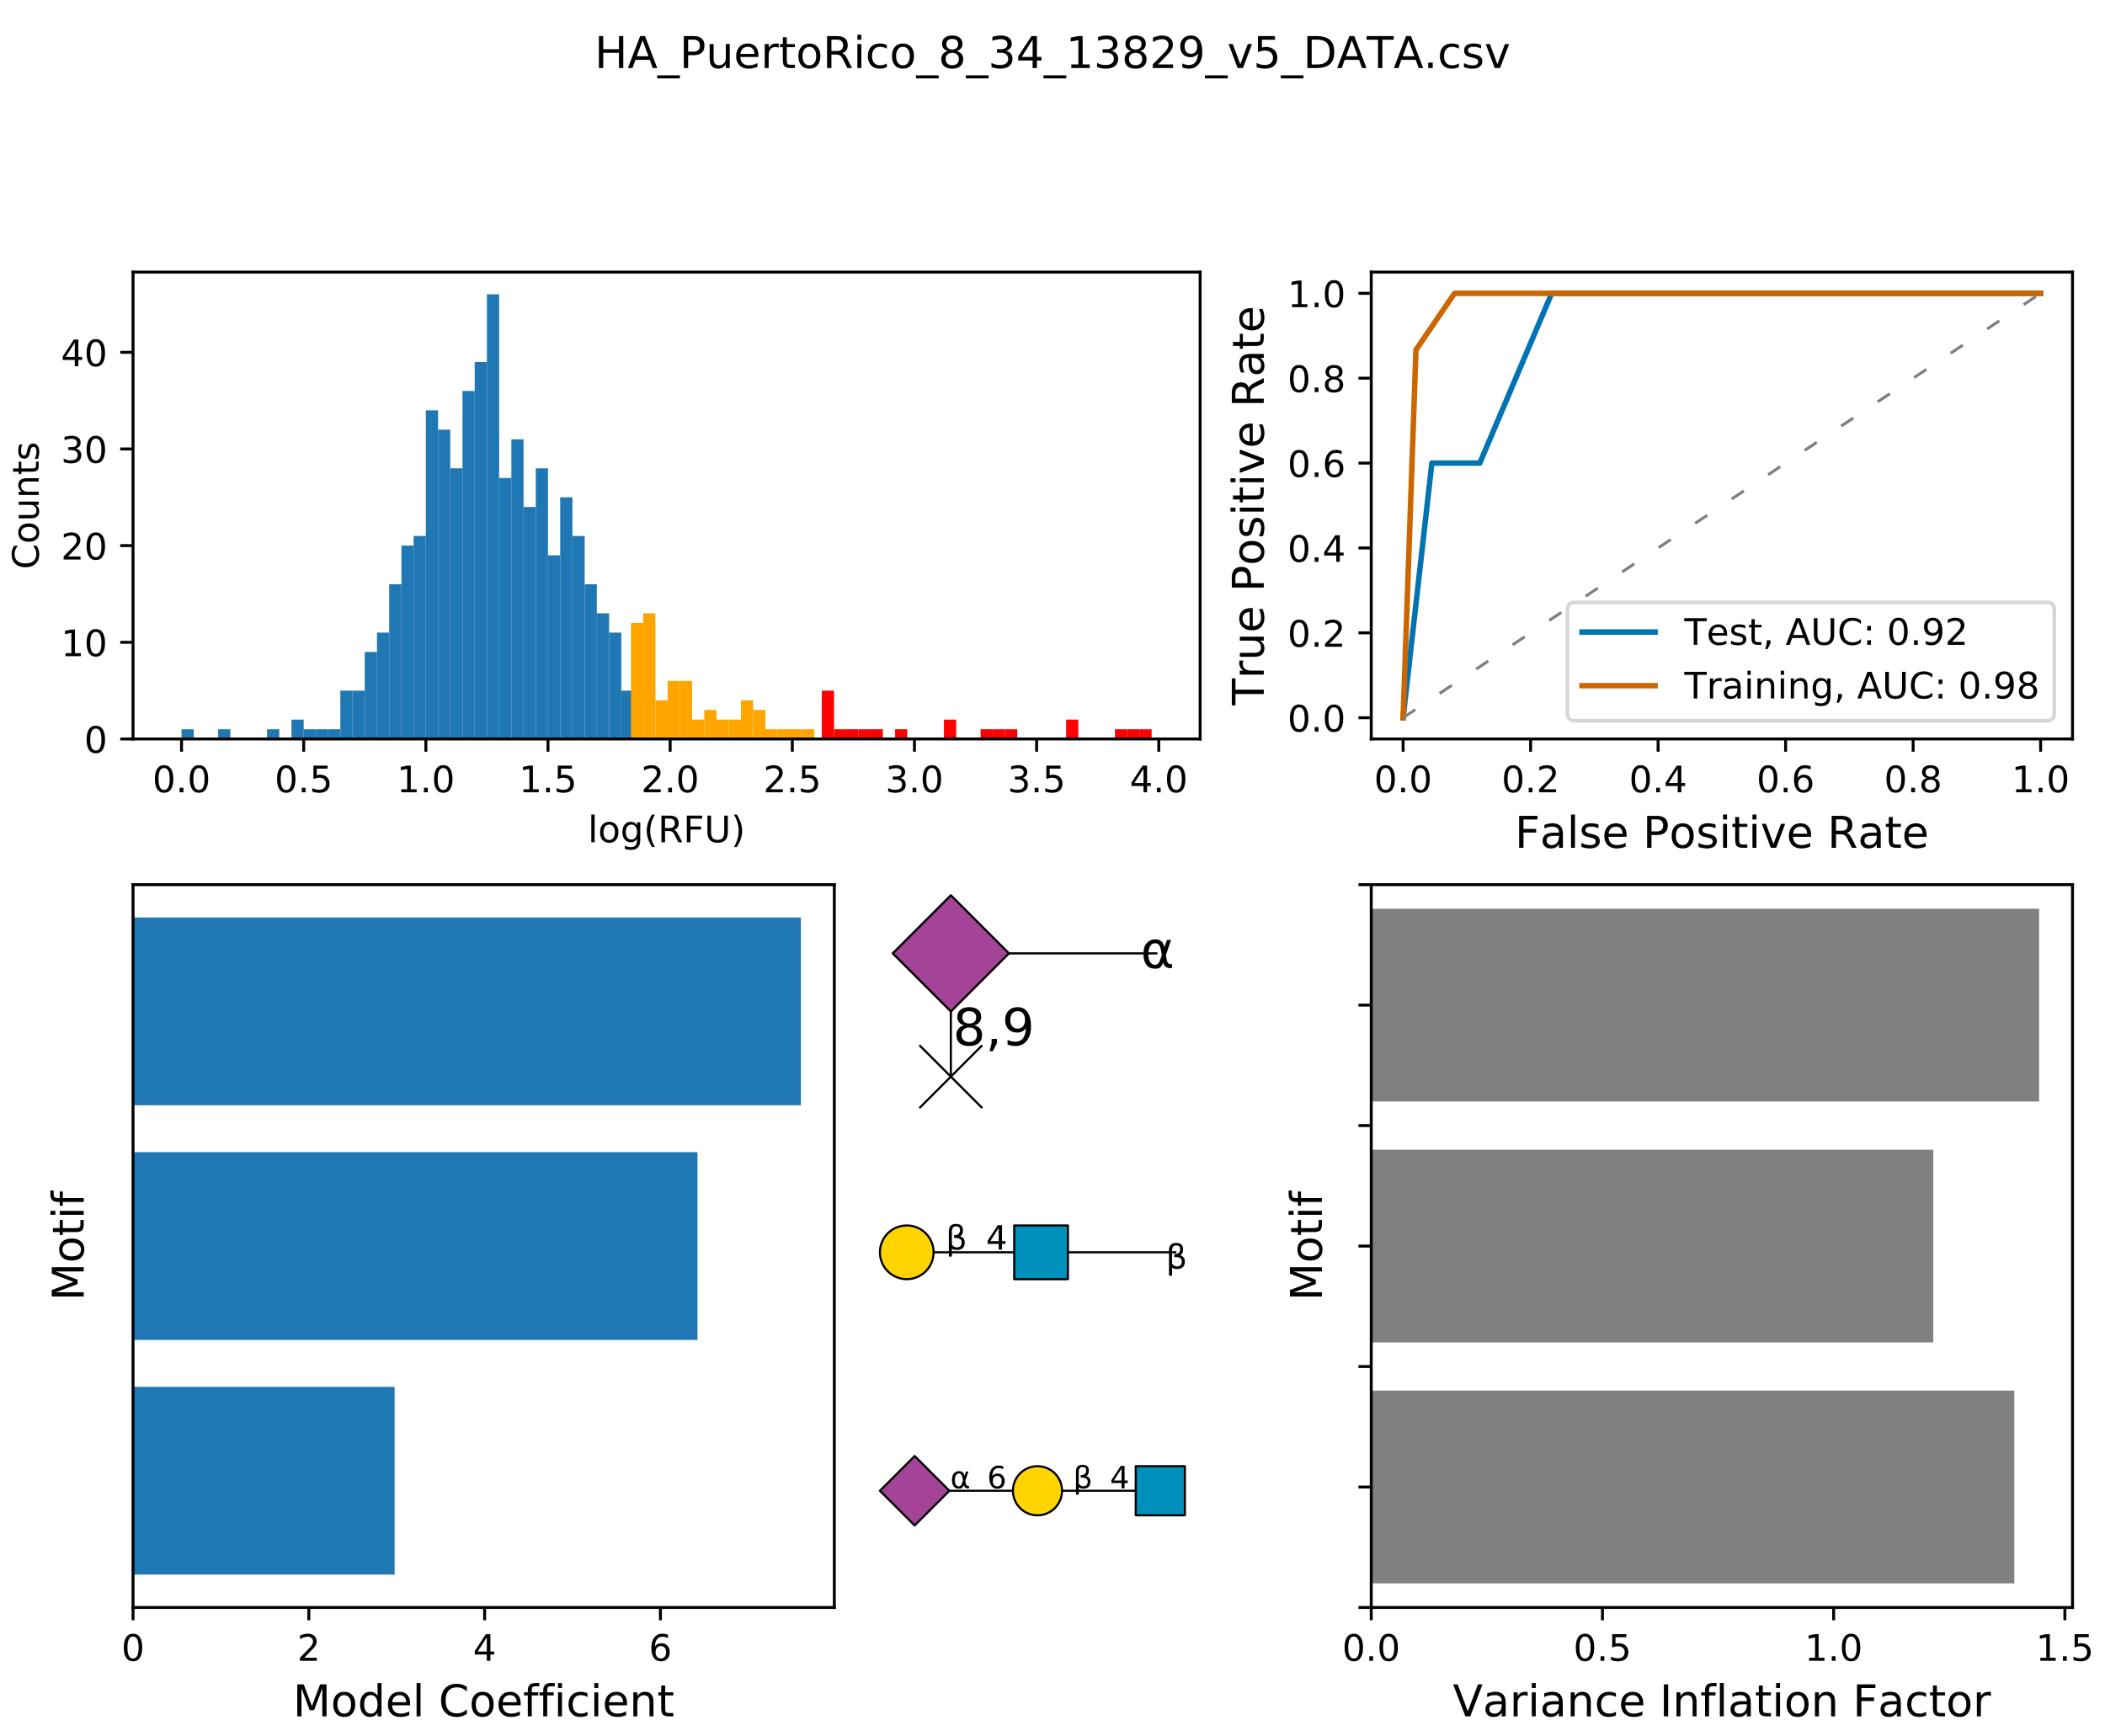 <?xml version="1.0" encoding="utf-8" standalone="no"?>
<!DOCTYPE svg PUBLIC "-//W3C//DTD SVG 1.1//EN"
  "http://www.w3.org/Graphics/SVG/1.1/DTD/svg11.dtd">
<!-- Created with matplotlib (https://matplotlib.org/) -->
<svg height="475.2pt" version="1.1" viewBox="0 0 576 475.2" width="576pt" xmlns="http://www.w3.org/2000/svg" xmlns:xlink="http://www.w3.org/1999/xlink">
 <defs>
  <style type="text/css">
*{stroke-linecap:butt;stroke-linejoin:round;}
  </style>
 </defs>
 <g id="figure_1">
  <g id="patch_1">
   <path d="M 0 475.2 
L 576 475.2 
L 576 0 
L 0 0 
z
" style="fill:#ffffff;"/>
  </g>
  <g id="axes_1">
   <g id="patch_2">
    <path d="M 36.403 202.224 
L 328.395 202.224 
L 328.395 74.464 
L 36.403 74.464 
z
" style="fill:#ffffff;"/>
   </g>
   <g id="patch_3">
    <path clip-path="url(#p046b3016ed)" d="M 49.676 202.224 
L 53.018 202.224 
L 53.018 199.579 
L 49.676 199.579 
z
" style="fill:#1f77b4;"/>
   </g>
   <g id="patch_4">
    <path clip-path="url(#p046b3016ed)" d="M 53.018 202.224 
L 56.361 202.224 
L 56.361 202.224 
L 53.018 202.224 
z
" style="fill:#1f77b4;"/>
   </g>
   <g id="patch_5">
    <path clip-path="url(#p046b3016ed)" d="M 56.361 202.224 
L 59.703 202.224 
L 59.703 202.224 
L 56.361 202.224 
z
" style="fill:#1f77b4;"/>
   </g>
   <g id="patch_6">
    <path clip-path="url(#p046b3016ed)" d="M 59.703 202.224 
L 63.046 202.224 
L 63.046 199.579 
L 59.703 199.579 
z
" style="fill:#1f77b4;"/>
   </g>
   <g id="patch_7">
    <path clip-path="url(#p046b3016ed)" d="M 63.046 202.224 
L 66.388 202.224 
L 66.388 202.224 
L 63.046 202.224 
z
" style="fill:#1f77b4;"/>
   </g>
   <g id="patch_8">
    <path clip-path="url(#p046b3016ed)" d="M 66.388 202.224 
L 69.731 202.224 
L 69.731 202.224 
L 66.388 202.224 
z
" style="fill:#1f77b4;"/>
   </g>
   <g id="patch_9">
    <path clip-path="url(#p046b3016ed)" d="M 69.731 202.224 
L 73.073 202.224 
L 73.073 202.224 
L 69.731 202.224 
z
" style="fill:#1f77b4;"/>
   </g>
   <g id="patch_10">
    <path clip-path="url(#p046b3016ed)" d="M 73.073 202.224 
L 76.416 202.224 
L 76.416 199.579 
L 73.073 199.579 
z
" style="fill:#1f77b4;"/>
   </g>
   <g id="patch_11">
    <path clip-path="url(#p046b3016ed)" d="M 76.416 202.224 
L 79.758 202.224 
L 79.758 202.224 
L 76.416 202.224 
z
" style="fill:#1f77b4;"/>
   </g>
   <g id="patch_12">
    <path clip-path="url(#p046b3016ed)" d="M 79.758 202.224 
L 83.101 202.224 
L 83.101 196.934 
L 79.758 196.934 
z
" style="fill:#1f77b4;"/>
   </g>
   <g id="patch_13">
    <path clip-path="url(#p046b3016ed)" d="M 83.101 202.224 
L 86.443 202.224 
L 86.443 199.579 
L 83.101 199.579 
z
" style="fill:#1f77b4;"/>
   </g>
   <g id="patch_14">
    <path clip-path="url(#p046b3016ed)" d="M 86.443 202.224 
L 89.786 202.224 
L 89.786 199.579 
L 86.443 199.579 
z
" style="fill:#1f77b4;"/>
   </g>
   <g id="patch_15">
    <path clip-path="url(#p046b3016ed)" d="M 89.786 202.224 
L 93.129 202.224 
L 93.129 199.579 
L 89.786 199.579 
z
" style="fill:#1f77b4;"/>
   </g>
   <g id="patch_16">
    <path clip-path="url(#p046b3016ed)" d="M 93.129 202.224 
L 96.471 202.224 
L 96.471 188.998 
L 93.129 188.998 
z
" style="fill:#1f77b4;"/>
   </g>
   <g id="patch_17">
    <path clip-path="url(#p046b3016ed)" d="M 96.471 202.224 
L 99.814 202.224 
L 99.814 188.998 
L 96.471 188.998 
z
" style="fill:#1f77b4;"/>
   </g>
   <g id="patch_18">
    <path clip-path="url(#p046b3016ed)" d="M 99.814 202.224 
L 103.156 202.224 
L 103.156 178.418 
L 99.814 178.418 
z
" style="fill:#1f77b4;"/>
   </g>
   <g id="patch_19">
    <path clip-path="url(#p046b3016ed)" d="M 103.156 202.224 
L 106.499 202.224 
L 106.499 173.128 
L 103.156 173.128 
z
" style="fill:#1f77b4;"/>
   </g>
   <g id="patch_20">
    <path clip-path="url(#p046b3016ed)" d="M 106.499 202.224 
L 109.841 202.224 
L 109.841 159.902 
L 106.499 159.902 
z
" style="fill:#1f77b4;"/>
   </g>
   <g id="patch_21">
    <path clip-path="url(#p046b3016ed)" d="M 109.841 202.224 
L 113.184 202.224 
L 113.184 149.322 
L 109.841 149.322 
z
" style="fill:#1f77b4;"/>
   </g>
   <g id="patch_22">
    <path clip-path="url(#p046b3016ed)" d="M 113.184 202.224 
L 116.526 202.224 
L 116.526 146.676 
L 113.184 146.676 
z
" style="fill:#1f77b4;"/>
   </g>
   <g id="patch_23">
    <path clip-path="url(#p046b3016ed)" d="M 116.526 202.224 
L 119.869 202.224 
L 119.869 112.29 
L 116.526 112.29 
z
" style="fill:#1f77b4;"/>
   </g>
   <g id="patch_24">
    <path clip-path="url(#p046b3016ed)" d="M 119.869 202.224 
L 123.211 202.224 
L 123.211 117.58 
L 119.869 117.58 
z
" style="fill:#1f77b4;"/>
   </g>
   <g id="patch_25">
    <path clip-path="url(#p046b3016ed)" d="M 123.211 202.224 
L 126.554 202.224 
L 126.554 128.161 
L 123.211 128.161 
z
" style="fill:#1f77b4;"/>
   </g>
   <g id="patch_26">
    <path clip-path="url(#p046b3016ed)" d="M 126.554 202.224 
L 129.896 202.224 
L 129.896 107 
L 126.554 107 
z
" style="fill:#1f77b4;"/>
   </g>
   <g id="patch_27">
    <path clip-path="url(#p046b3016ed)" d="M 129.896 202.224 
L 133.239 202.224 
L 133.239 99.064 
L 129.896 99.064 
z
" style="fill:#1f77b4;"/>
   </g>
   <g id="patch_28">
    <path clip-path="url(#p046b3016ed)" d="M 133.239 202.224 
L 136.581 202.224 
L 136.581 80.548 
L 133.239 80.548 
z
" style="fill:#1f77b4;"/>
   </g>
   <g id="patch_29">
    <path clip-path="url(#p046b3016ed)" d="M 136.581 202.224 
L 139.924 202.224 
L 139.924 130.806 
L 136.581 130.806 
z
" style="fill:#1f77b4;"/>
   </g>
   <g id="patch_30">
    <path clip-path="url(#p046b3016ed)" d="M 139.924 202.224 
L 143.266 202.224 
L 143.266 120.225 
L 139.924 120.225 
z
" style="fill:#1f77b4;"/>
   </g>
   <g id="patch_31">
    <path clip-path="url(#p046b3016ed)" d="M 143.266 202.224 
L 146.609 202.224 
L 146.609 138.741 
L 143.266 138.741 
z
" style="fill:#1f77b4;"/>
   </g>
   <g id="patch_32">
    <path clip-path="url(#p046b3016ed)" d="M 146.609 202.224 
L 149.951 202.224 
L 149.951 128.161 
L 146.609 128.161 
z
" style="fill:#1f77b4;"/>
   </g>
   <g id="patch_33">
    <path clip-path="url(#p046b3016ed)" d="M 149.951 202.224 
L 153.294 202.224 
L 153.294 151.967 
L 149.951 151.967 
z
" style="fill:#1f77b4;"/>
   </g>
   <g id="patch_34">
    <path clip-path="url(#p046b3016ed)" d="M 153.294 202.224 
L 156.637 202.224 
L 156.637 136.096 
L 153.294 136.096 
z
" style="fill:#1f77b4;"/>
   </g>
   <g id="patch_35">
    <path clip-path="url(#p046b3016ed)" d="M 156.637 202.224 
L 159.979 202.224 
L 159.979 146.676 
L 156.637 146.676 
z
" style="fill:#1f77b4;"/>
   </g>
   <g id="patch_36">
    <path clip-path="url(#p046b3016ed)" d="M 159.979 202.224 
L 163.322 202.224 
L 163.322 159.902 
L 159.979 159.902 
z
" style="fill:#1f77b4;"/>
   </g>
   <g id="patch_37">
    <path clip-path="url(#p046b3016ed)" d="M 163.322 202.224 
L 166.664 202.224 
L 166.664 167.837 
L 163.322 167.837 
z
" style="fill:#1f77b4;"/>
   </g>
   <g id="patch_38">
    <path clip-path="url(#p046b3016ed)" d="M 166.664 202.224 
L 170.007 202.224 
L 170.007 173.128 
L 166.664 173.128 
z
" style="fill:#1f77b4;"/>
   </g>
   <g id="patch_39">
    <path clip-path="url(#p046b3016ed)" d="M 170.007 202.224 
L 173.349 202.224 
L 173.349 188.998 
L 170.007 188.998 
z
" style="fill:#1f77b4;"/>
   </g>
   <g id="patch_40">
    <path clip-path="url(#p046b3016ed)" d="M 224.874 202.224 
L 228.217 202.224 
L 228.217 188.998 
L 224.874 188.998 
z
" style="fill:#ff0000;"/>
   </g>
   <g id="patch_41">
    <path clip-path="url(#p046b3016ed)" d="M 228.217 202.224 
L 231.559 202.224 
L 231.559 199.579 
L 228.217 199.579 
z
" style="fill:#ff0000;"/>
   </g>
   <g id="patch_42">
    <path clip-path="url(#p046b3016ed)" d="M 231.559 202.224 
L 234.902 202.224 
L 234.902 199.579 
L 231.559 199.579 
z
" style="fill:#ff0000;"/>
   </g>
   <g id="patch_43">
    <path clip-path="url(#p046b3016ed)" d="M 234.902 202.224 
L 238.244 202.224 
L 238.244 199.579 
L 234.902 199.579 
z
" style="fill:#ff0000;"/>
   </g>
   <g id="patch_44">
    <path clip-path="url(#p046b3016ed)" d="M 238.244 202.224 
L 241.587 202.224 
L 241.587 199.579 
L 238.244 199.579 
z
" style="fill:#ff0000;"/>
   </g>
   <g id="patch_45">
    <path clip-path="url(#p046b3016ed)" d="M 241.587 202.224 
L 244.929 202.224 
L 244.929 202.224 
L 241.587 202.224 
z
" style="fill:#ff0000;"/>
   </g>
   <g id="patch_46">
    <path clip-path="url(#p046b3016ed)" d="M 244.929 202.224 
L 248.272 202.224 
L 248.272 199.579 
L 244.929 199.579 
z
" style="fill:#ff0000;"/>
   </g>
   <g id="patch_47">
    <path clip-path="url(#p046b3016ed)" d="M 248.272 202.224 
L 251.614 202.224 
L 251.614 202.224 
L 248.272 202.224 
z
" style="fill:#ff0000;"/>
   </g>
   <g id="patch_48">
    <path clip-path="url(#p046b3016ed)" d="M 251.614 202.224 
L 254.957 202.224 
L 254.957 202.224 
L 251.614 202.224 
z
" style="fill:#ff0000;"/>
   </g>
   <g id="patch_49">
    <path clip-path="url(#p046b3016ed)" d="M 254.957 202.224 
L 258.3 202.224 
L 258.3 202.224 
L 254.957 202.224 
z
" style="fill:#ff0000;"/>
   </g>
   <g id="patch_50">
    <path clip-path="url(#p046b3016ed)" d="M 258.3 202.224 
L 261.642 202.224 
L 261.642 196.934 
L 258.3 196.934 
z
" style="fill:#ff0000;"/>
   </g>
   <g id="patch_51">
    <path clip-path="url(#p046b3016ed)" d="M 261.642 202.224 
L 264.985 202.224 
L 264.985 202.224 
L 261.642 202.224 
z
" style="fill:#ff0000;"/>
   </g>
   <g id="patch_52">
    <path clip-path="url(#p046b3016ed)" d="M 264.985 202.224 
L 268.327 202.224 
L 268.327 202.224 
L 264.985 202.224 
z
" style="fill:#ff0000;"/>
   </g>
   <g id="patch_53">
    <path clip-path="url(#p046b3016ed)" d="M 268.327 202.224 
L 271.67 202.224 
L 271.67 199.579 
L 268.327 199.579 
z
" style="fill:#ff0000;"/>
   </g>
   <g id="patch_54">
    <path clip-path="url(#p046b3016ed)" d="M 271.67 202.224 
L 275.012 202.224 
L 275.012 199.579 
L 271.67 199.579 
z
" style="fill:#ff0000;"/>
   </g>
   <g id="patch_55">
    <path clip-path="url(#p046b3016ed)" d="M 275.012 202.224 
L 278.355 202.224 
L 278.355 199.579 
L 275.012 199.579 
z
" style="fill:#ff0000;"/>
   </g>
   <g id="patch_56">
    <path clip-path="url(#p046b3016ed)" d="M 278.355 202.224 
L 281.697 202.224 
L 281.697 202.224 
L 278.355 202.224 
z
" style="fill:#ff0000;"/>
   </g>
   <g id="patch_57">
    <path clip-path="url(#p046b3016ed)" d="M 281.697 202.224 
L 285.04 202.224 
L 285.04 202.224 
L 281.697 202.224 
z
" style="fill:#ff0000;"/>
   </g>
   <g id="patch_58">
    <path clip-path="url(#p046b3016ed)" d="M 285.04 202.224 
L 288.382 202.224 
L 288.382 202.224 
L 285.04 202.224 
z
" style="fill:#ff0000;"/>
   </g>
   <g id="patch_59">
    <path clip-path="url(#p046b3016ed)" d="M 288.382 202.224 
L 291.725 202.224 
L 291.725 202.224 
L 288.382 202.224 
z
" style="fill:#ff0000;"/>
   </g>
   <g id="patch_60">
    <path clip-path="url(#p046b3016ed)" d="M 291.725 202.224 
L 295.067 202.224 
L 295.067 196.934 
L 291.725 196.934 
z
" style="fill:#ff0000;"/>
   </g>
   <g id="patch_61">
    <path clip-path="url(#p046b3016ed)" d="M 295.067 202.224 
L 298.41 202.224 
L 298.41 202.224 
L 295.067 202.224 
z
" style="fill:#ff0000;"/>
   </g>
   <g id="patch_62">
    <path clip-path="url(#p046b3016ed)" d="M 298.41 202.224 
L 301.752 202.224 
L 301.752 202.224 
L 298.41 202.224 
z
" style="fill:#ff0000;"/>
   </g>
   <g id="patch_63">
    <path clip-path="url(#p046b3016ed)" d="M 301.752 202.224 
L 305.095 202.224 
L 305.095 202.224 
L 301.752 202.224 
z
" style="fill:#ff0000;"/>
   </g>
   <g id="patch_64">
    <path clip-path="url(#p046b3016ed)" d="M 305.095 202.224 
L 308.437 202.224 
L 308.437 199.579 
L 305.095 199.579 
z
" style="fill:#ff0000;"/>
   </g>
   <g id="patch_65">
    <path clip-path="url(#p046b3016ed)" d="M 308.437 202.224 
L 311.78 202.224 
L 311.78 199.579 
L 308.437 199.579 
z
" style="fill:#ff0000;"/>
   </g>
   <g id="patch_66">
    <path clip-path="url(#p046b3016ed)" d="M 311.78 202.224 
L 315.122 202.224 
L 315.122 199.579 
L 311.78 199.579 
z
" style="fill:#ff0000;"/>
   </g>
   <g id="patch_67">
    <path clip-path="url(#p046b3016ed)" d="M 172.667 202.224 
L 176.01 202.224 
L 176.01 170.483 
L 172.667 170.483 
z
" style="fill:#ffa500;"/>
   </g>
   <g id="patch_68">
    <path clip-path="url(#p046b3016ed)" d="M 176.01 202.224 
L 179.352 202.224 
L 179.352 167.837 
L 176.01 167.837 
z
" style="fill:#ffa500;"/>
   </g>
   <g id="patch_69">
    <path clip-path="url(#p046b3016ed)" d="M 179.352 202.224 
L 182.695 202.224 
L 182.695 191.644 
L 179.352 191.644 
z
" style="fill:#ffa500;"/>
   </g>
   <g id="patch_70">
    <path clip-path="url(#p046b3016ed)" d="M 182.695 202.224 
L 186.037 202.224 
L 186.037 186.353 
L 182.695 186.353 
z
" style="fill:#ffa500;"/>
   </g>
   <g id="patch_71">
    <path clip-path="url(#p046b3016ed)" d="M 186.037 202.224 
L 189.38 202.224 
L 189.38 186.353 
L 186.037 186.353 
z
" style="fill:#ffa500;"/>
   </g>
   <g id="patch_72">
    <path clip-path="url(#p046b3016ed)" d="M 189.38 202.224 
L 192.722 202.224 
L 192.722 196.934 
L 189.38 196.934 
z
" style="fill:#ffa500;"/>
   </g>
   <g id="patch_73">
    <path clip-path="url(#p046b3016ed)" d="M 192.722 202.224 
L 196.065 202.224 
L 196.065 194.289 
L 192.722 194.289 
z
" style="fill:#ffa500;"/>
   </g>
   <g id="patch_74">
    <path clip-path="url(#p046b3016ed)" d="M 196.065 202.224 
L 199.407 202.224 
L 199.407 196.934 
L 196.065 196.934 
z
" style="fill:#ffa500;"/>
   </g>
   <g id="patch_75">
    <path clip-path="url(#p046b3016ed)" d="M 199.407 202.224 
L 202.75 202.224 
L 202.75 196.934 
L 199.407 196.934 
z
" style="fill:#ffa500;"/>
   </g>
   <g id="patch_76">
    <path clip-path="url(#p046b3016ed)" d="M 202.75 202.224 
L 206.092 202.224 
L 206.092 191.644 
L 202.75 191.644 
z
" style="fill:#ffa500;"/>
   </g>
   <g id="patch_77">
    <path clip-path="url(#p046b3016ed)" d="M 206.092 202.224 
L 209.435 202.224 
L 209.435 194.289 
L 206.092 194.289 
z
" style="fill:#ffa500;"/>
   </g>
   <g id="patch_78">
    <path clip-path="url(#p046b3016ed)" d="M 209.435 202.224 
L 212.777 202.224 
L 212.777 199.579 
L 209.435 199.579 
z
" style="fill:#ffa500;"/>
   </g>
   <g id="patch_79">
    <path clip-path="url(#p046b3016ed)" d="M 212.777 202.224 
L 216.12 202.224 
L 216.12 199.579 
L 212.777 199.579 
z
" style="fill:#ffa500;"/>
   </g>
   <g id="patch_80">
    <path clip-path="url(#p046b3016ed)" d="M 216.12 202.224 
L 219.462 202.224 
L 219.462 199.579 
L 216.12 199.579 
z
" style="fill:#ffa500;"/>
   </g>
   <g id="patch_81">
    <path clip-path="url(#p046b3016ed)" d="M 219.462 202.224 
L 222.805 202.224 
L 222.805 199.579 
L 219.462 199.579 
z
" style="fill:#ffa500;"/>
   </g>
   <g id="matplotlib.axis_1">
    <g id="xtick_1">
     <g id="line2d_1">
      <defs>
       <path d="M 0 0 
L 0 3.5 
" id="m6e28526713" style="stroke:#000000;stroke-width:0.8;"/>
      </defs>
      <g>
       <use style="stroke:#000000;stroke-width:0.8;" x="49.676" xlink:href="#m6e28526713" y="202.224"/>
      </g>
     </g>
     <g id="text_1">
      <!-- 0.0 -->
      <defs>
       <path d="M 31.781 66.406 
Q 24.172 66.406 20.328 58.906 
Q 16.5 51.422 16.5 36.375 
Q 16.5 21.391 20.328 13.891 
Q 24.172 6.391 31.781 6.391 
Q 39.453 6.391 43.281 13.891 
Q 47.125 21.391 47.125 36.375 
Q 47.125 51.422 43.281 58.906 
Q 39.453 66.406 31.781 66.406 
z
M 31.781 74.219 
Q 44.047 74.219 50.516 64.516 
Q 56.984 54.828 56.984 36.375 
Q 56.984 17.969 50.516 8.266 
Q 44.047 -1.422 31.781 -1.422 
Q 19.531 -1.422 13.062 8.266 
Q 6.594 17.969 6.594 36.375 
Q 6.594 54.828 13.062 64.516 
Q 19.531 74.219 31.781 74.219 
z
" id="DejaVuSans-48"/>
       <path d="M 10.688 12.406 
L 21 12.406 
L 21 0 
L 10.688 0 
z
" id="DejaVuSans-46"/>
      </defs>
      <g transform="translate(41.724 216.822)scale(0.1 -0.1)">
       <use xlink:href="#DejaVuSans-48"/>
       <use x="63.623" xlink:href="#DejaVuSans-46"/>
       <use x="95.41" xlink:href="#DejaVuSans-48"/>
      </g>
     </g>
    </g>
    <g id="xtick_2">
     <g id="line2d_2">
      <g>
       <use style="stroke:#000000;stroke-width:0.8;" x="83.101" xlink:href="#m6e28526713" y="202.224"/>
      </g>
     </g>
     <g id="text_2">
      <!-- 0.5 -->
      <defs>
       <path d="M 10.797 72.906 
L 49.516 72.906 
L 49.516 64.594 
L 19.828 64.594 
L 19.828 46.734 
Q 21.969 47.469 24.109 47.828 
Q 26.266 48.188 28.422 48.188 
Q 40.625 48.188 47.75 41.5 
Q 54.891 34.812 54.891 23.391 
Q 54.891 11.625 47.562 5.094 
Q 40.234 -1.422 26.906 -1.422 
Q 22.312 -1.422 17.547 -0.641 
Q 12.797 0.141 7.719 1.703 
L 7.719 11.625 
Q 12.109 9.234 16.797 8.062 
Q 21.484 6.891 26.703 6.891 
Q 35.156 6.891 40.078 11.328 
Q 45.016 15.766 45.016 23.391 
Q 45.016 31 40.078 35.438 
Q 35.156 39.891 26.703 39.891 
Q 22.75 39.891 18.812 39.016 
Q 14.891 38.141 10.797 36.281 
z
" id="DejaVuSans-53"/>
      </defs>
      <g transform="translate(75.149 216.822)scale(0.1 -0.1)">
       <use xlink:href="#DejaVuSans-48"/>
       <use x="63.623" xlink:href="#DejaVuSans-46"/>
       <use x="95.41" xlink:href="#DejaVuSans-53"/>
      </g>
     </g>
    </g>
    <g id="xtick_3">
     <g id="line2d_3">
      <g>
       <use style="stroke:#000000;stroke-width:0.8;" x="116.526" xlink:href="#m6e28526713" y="202.224"/>
      </g>
     </g>
     <g id="text_3">
      <!-- 1.0 -->
      <defs>
       <path d="M 12.406 8.297 
L 28.516 8.297 
L 28.516 63.922 
L 10.984 60.406 
L 10.984 69.391 
L 28.422 72.906 
L 38.281 72.906 
L 38.281 8.297 
L 54.391 8.297 
L 54.391 0 
L 12.406 0 
z
" id="DejaVuSans-49"/>
      </defs>
      <g transform="translate(108.575 216.822)scale(0.1 -0.1)">
       <use xlink:href="#DejaVuSans-49"/>
       <use x="63.623" xlink:href="#DejaVuSans-46"/>
       <use x="95.41" xlink:href="#DejaVuSans-48"/>
      </g>
     </g>
    </g>
    <g id="xtick_4">
     <g id="line2d_4">
      <g>
       <use style="stroke:#000000;stroke-width:0.8;" x="149.951" xlink:href="#m6e28526713" y="202.224"/>
      </g>
     </g>
     <g id="text_4">
      <!-- 1.5 -->
      <g transform="translate(142 216.822)scale(0.1 -0.1)">
       <use xlink:href="#DejaVuSans-49"/>
       <use x="63.623" xlink:href="#DejaVuSans-46"/>
       <use x="95.41" xlink:href="#DejaVuSans-53"/>
      </g>
     </g>
    </g>
    <g id="xtick_5">
     <g id="line2d_5">
      <g>
       <use style="stroke:#000000;stroke-width:0.8;" x="183.377" xlink:href="#m6e28526713" y="202.224"/>
      </g>
     </g>
     <g id="text_5">
      <!-- 2.0 -->
      <defs>
       <path d="M 19.188 8.297 
L 53.609 8.297 
L 53.609 0 
L 7.328 0 
L 7.328 8.297 
Q 12.938 14.109 22.625 23.891 
Q 32.328 33.688 34.812 36.531 
Q 39.547 41.844 41.422 45.531 
Q 43.312 49.219 43.312 52.781 
Q 43.312 58.594 39.234 62.25 
Q 35.156 65.922 28.609 65.922 
Q 23.969 65.922 18.812 64.312 
Q 13.672 62.703 7.812 59.422 
L 7.812 69.391 
Q 13.766 71.781 18.938 73 
Q 24.125 74.219 28.422 74.219 
Q 39.75 74.219 46.484 68.547 
Q 53.219 62.891 53.219 53.422 
Q 53.219 48.922 51.531 44.891 
Q 49.859 40.875 45.406 35.406 
Q 44.188 33.984 37.641 27.219 
Q 31.109 20.453 19.188 8.297 
z
" id="DejaVuSans-50"/>
      </defs>
      <g transform="translate(175.425 216.822)scale(0.1 -0.1)">
       <use xlink:href="#DejaVuSans-50"/>
       <use x="63.623" xlink:href="#DejaVuSans-46"/>
       <use x="95.41" xlink:href="#DejaVuSans-48"/>
      </g>
     </g>
    </g>
    <g id="xtick_6">
     <g id="line2d_6">
      <g>
       <use style="stroke:#000000;stroke-width:0.8;" x="216.802" xlink:href="#m6e28526713" y="202.224"/>
      </g>
     </g>
     <g id="text_6">
      <!-- 2.5 -->
      <g transform="translate(208.85 216.822)scale(0.1 -0.1)">
       <use xlink:href="#DejaVuSans-50"/>
       <use x="63.623" xlink:href="#DejaVuSans-46"/>
       <use x="95.41" xlink:href="#DejaVuSans-53"/>
      </g>
     </g>
    </g>
    <g id="xtick_7">
     <g id="line2d_7">
      <g>
       <use style="stroke:#000000;stroke-width:0.8;" x="250.227" xlink:href="#m6e28526713" y="202.224"/>
      </g>
     </g>
     <g id="text_7">
      <!-- 3.0 -->
      <defs>
       <path d="M 40.578 39.312 
Q 47.656 37.797 51.625 33 
Q 55.609 28.219 55.609 21.188 
Q 55.609 10.406 48.188 4.484 
Q 40.766 -1.422 27.094 -1.422 
Q 22.516 -1.422 17.656 -0.516 
Q 12.797 0.391 7.625 2.203 
L 7.625 11.719 
Q 11.719 9.328 16.594 8.109 
Q 21.484 6.891 26.812 6.891 
Q 36.078 6.891 40.938 10.547 
Q 45.797 14.203 45.797 21.188 
Q 45.797 27.641 41.281 31.266 
Q 36.766 34.906 28.719 34.906 
L 20.219 34.906 
L 20.219 43.016 
L 29.109 43.016 
Q 36.375 43.016 40.234 45.922 
Q 44.094 48.828 44.094 54.297 
Q 44.094 59.906 40.109 62.906 
Q 36.141 65.922 28.719 65.922 
Q 24.656 65.922 20.016 65.031 
Q 15.375 64.156 9.812 62.312 
L 9.812 71.094 
Q 15.438 72.656 20.344 73.438 
Q 25.25 74.219 29.594 74.219 
Q 40.828 74.219 47.359 69.109 
Q 53.906 64.016 53.906 55.328 
Q 53.906 49.266 50.438 45.094 
Q 46.969 40.922 40.578 39.312 
z
" id="DejaVuSans-51"/>
      </defs>
      <g transform="translate(242.276 216.822)scale(0.1 -0.1)">
       <use xlink:href="#DejaVuSans-51"/>
       <use x="63.623" xlink:href="#DejaVuSans-46"/>
       <use x="95.41" xlink:href="#DejaVuSans-48"/>
      </g>
     </g>
    </g>
    <g id="xtick_8">
     <g id="line2d_8">
      <g>
       <use style="stroke:#000000;stroke-width:0.8;" x="283.652" xlink:href="#m6e28526713" y="202.224"/>
      </g>
     </g>
     <g id="text_8">
      <!-- 3.5 -->
      <g transform="translate(275.701 216.822)scale(0.1 -0.1)">
       <use xlink:href="#DejaVuSans-51"/>
       <use x="63.623" xlink:href="#DejaVuSans-46"/>
       <use x="95.41" xlink:href="#DejaVuSans-53"/>
      </g>
     </g>
    </g>
    <g id="xtick_9">
     <g id="line2d_9">
      <g>
       <use style="stroke:#000000;stroke-width:0.8;" x="317.078" xlink:href="#m6e28526713" y="202.224"/>
      </g>
     </g>
     <g id="text_9">
      <!-- 4.0 -->
      <defs>
       <path d="M 37.797 64.312 
L 12.891 25.391 
L 37.797 25.391 
z
M 35.203 72.906 
L 47.609 72.906 
L 47.609 25.391 
L 58.016 25.391 
L 58.016 17.188 
L 47.609 17.188 
L 47.609 0 
L 37.797 0 
L 37.797 17.188 
L 4.891 17.188 
L 4.891 26.703 
z
" id="DejaVuSans-52"/>
      </defs>
      <g transform="translate(309.126 216.822)scale(0.1 -0.1)">
       <use xlink:href="#DejaVuSans-52"/>
       <use x="63.623" xlink:href="#DejaVuSans-46"/>
       <use x="95.41" xlink:href="#DejaVuSans-48"/>
      </g>
     </g>
    </g>
    <g id="text_10">
     <!-- log(RFU) -->
     <defs>
      <path d="M 9.422 75.984 
L 18.406 75.984 
L 18.406 0 
L 9.422 0 
z
" id="DejaVuSans-108"/>
      <path d="M 30.609 48.391 
Q 23.391 48.391 19.188 42.75 
Q 14.984 37.109 14.984 27.297 
Q 14.984 17.484 19.156 11.844 
Q 23.344 6.203 30.609 6.203 
Q 37.797 6.203 41.984 11.859 
Q 46.188 17.531 46.188 27.297 
Q 46.188 37.016 41.984 42.703 
Q 37.797 48.391 30.609 48.391 
z
M 30.609 56 
Q 42.328 56 49.016 48.375 
Q 55.719 40.766 55.719 27.297 
Q 55.719 13.875 49.016 6.219 
Q 42.328 -1.422 30.609 -1.422 
Q 18.844 -1.422 12.172 6.219 
Q 5.516 13.875 5.516 27.297 
Q 5.516 40.766 12.172 48.375 
Q 18.844 56 30.609 56 
z
" id="DejaVuSans-111"/>
      <path d="M 45.406 27.984 
Q 45.406 37.75 41.375 43.109 
Q 37.359 48.484 30.078 48.484 
Q 22.859 48.484 18.828 43.109 
Q 14.797 37.75 14.797 27.984 
Q 14.797 18.266 18.828 12.891 
Q 22.859 7.516 30.078 7.516 
Q 37.359 7.516 41.375 12.891 
Q 45.406 18.266 45.406 27.984 
z
M 54.391 6.781 
Q 54.391 -7.172 48.188 -13.984 
Q 42 -20.797 29.203 -20.797 
Q 24.469 -20.797 20.266 -20.094 
Q 16.062 -19.391 12.109 -17.922 
L 12.109 -9.188 
Q 16.062 -11.328 19.922 -12.344 
Q 23.781 -13.375 27.781 -13.375 
Q 36.625 -13.375 41.016 -8.766 
Q 45.406 -4.156 45.406 5.172 
L 45.406 9.625 
Q 42.625 4.781 38.281 2.391 
Q 33.938 0 27.875 0 
Q 17.828 0 11.672 7.656 
Q 5.516 15.328 5.516 27.984 
Q 5.516 40.672 11.672 48.328 
Q 17.828 56 27.875 56 
Q 33.938 56 38.281 53.609 
Q 42.625 51.219 45.406 46.391 
L 45.406 54.688 
L 54.391 54.688 
z
" id="DejaVuSans-103"/>
      <path d="M 31 75.875 
Q 24.469 64.656 21.281 53.656 
Q 18.109 42.672 18.109 31.391 
Q 18.109 20.125 21.312 9.062 
Q 24.516 -2 31 -13.188 
L 23.188 -13.188 
Q 15.875 -1.703 12.234 9.375 
Q 8.594 20.453 8.594 31.391 
Q 8.594 42.281 12.203 53.312 
Q 15.828 64.359 23.188 75.875 
z
" id="DejaVuSans-40"/>
      <path d="M 44.391 34.188 
Q 47.562 33.109 50.562 29.594 
Q 53.562 26.078 56.594 19.922 
L 66.609 0 
L 56 0 
L 46.688 18.703 
Q 43.062 26.031 39.672 28.422 
Q 36.281 30.812 30.422 30.812 
L 19.672 30.812 
L 19.672 0 
L 9.812 0 
L 9.812 72.906 
L 32.078 72.906 
Q 44.578 72.906 50.734 67.672 
Q 56.891 62.453 56.891 51.906 
Q 56.891 45.016 53.688 40.469 
Q 50.484 35.938 44.391 34.188 
z
M 19.672 64.797 
L 19.672 38.922 
L 32.078 38.922 
Q 39.203 38.922 42.844 42.219 
Q 46.484 45.516 46.484 51.906 
Q 46.484 58.297 42.844 61.547 
Q 39.203 64.797 32.078 64.797 
z
" id="DejaVuSans-82"/>
      <path d="M 9.812 72.906 
L 51.703 72.906 
L 51.703 64.594 
L 19.672 64.594 
L 19.672 43.109 
L 48.578 43.109 
L 48.578 34.812 
L 19.672 34.812 
L 19.672 0 
L 9.812 0 
z
" id="DejaVuSans-70"/>
      <path d="M 8.688 72.906 
L 18.609 72.906 
L 18.609 28.609 
Q 18.609 16.891 22.844 11.734 
Q 27.094 6.594 36.625 6.594 
Q 46.094 6.594 50.344 11.734 
Q 54.594 16.891 54.594 28.609 
L 54.594 72.906 
L 64.5 72.906 
L 64.5 27.391 
Q 64.5 13.141 57.438 5.859 
Q 50.391 -1.422 36.625 -1.422 
Q 22.797 -1.422 15.734 5.859 
Q 8.688 13.141 8.688 27.391 
z
" id="DejaVuSans-85"/>
      <path d="M 8.016 75.875 
L 15.828 75.875 
Q 23.141 64.359 26.781 53.312 
Q 30.422 42.281 30.422 31.391 
Q 30.422 20.453 26.781 9.375 
Q 23.141 -1.703 15.828 -13.188 
L 8.016 -13.188 
Q 14.5 -2 17.703 9.062 
Q 20.906 20.125 20.906 31.391 
Q 20.906 42.672 17.703 53.656 
Q 14.5 64.656 8.016 75.875 
z
" id="DejaVuSans-41"/>
     </defs>
     <g transform="translate(160.865 230.501)scale(0.1 -0.1)">
      <use xlink:href="#DejaVuSans-108"/>
      <use x="27.783" xlink:href="#DejaVuSans-111"/>
      <use x="88.965" xlink:href="#DejaVuSans-103"/>
      <use x="152.441" xlink:href="#DejaVuSans-40"/>
      <use x="191.455" xlink:href="#DejaVuSans-82"/>
      <use x="260.938" xlink:href="#DejaVuSans-70"/>
      <use x="318.457" xlink:href="#DejaVuSans-85"/>
      <use x="391.65" xlink:href="#DejaVuSans-41"/>
     </g>
    </g>
   </g>
   <g id="matplotlib.axis_2">
    <g id="ytick_1">
     <g id="line2d_10">
      <defs>
       <path d="M 0 0 
L -3.5 0 
" id="md1c7caf69f" style="stroke:#000000;stroke-width:0.8;"/>
      </defs>
      <g>
       <use style="stroke:#000000;stroke-width:0.8;" x="36.403" xlink:href="#md1c7caf69f" y="202.224"/>
      </g>
     </g>
     <g id="text_11">
      <!-- 0 -->
      <g transform="translate(23.041 206.023)scale(0.1 -0.1)">
       <use xlink:href="#DejaVuSans-48"/>
      </g>
     </g>
    </g>
    <g id="ytick_2">
     <g id="line2d_11">
      <g>
       <use style="stroke:#000000;stroke-width:0.8;" x="36.403" xlink:href="#md1c7caf69f" y="175.773"/>
      </g>
     </g>
     <g id="text_12">
      <!-- 10 -->
      <g transform="translate(16.678 179.572)scale(0.1 -0.1)">
       <use xlink:href="#DejaVuSans-49"/>
       <use x="63.623" xlink:href="#DejaVuSans-48"/>
      </g>
     </g>
    </g>
    <g id="ytick_3">
     <g id="line2d_12">
      <g>
       <use style="stroke:#000000;stroke-width:0.8;" x="36.403" xlink:href="#md1c7caf69f" y="149.322"/>
      </g>
     </g>
     <g id="text_13">
      <!-- 20 -->
      <g transform="translate(16.678 153.121)scale(0.1 -0.1)">
       <use xlink:href="#DejaVuSans-50"/>
       <use x="63.623" xlink:href="#DejaVuSans-48"/>
      </g>
     </g>
    </g>
    <g id="ytick_4">
     <g id="line2d_13">
      <g>
       <use style="stroke:#000000;stroke-width:0.8;" x="36.403" xlink:href="#md1c7caf69f" y="122.87"/>
      </g>
     </g>
     <g id="text_14">
      <!-- 30 -->
      <g transform="translate(16.678 126.669)scale(0.1 -0.1)">
       <use xlink:href="#DejaVuSans-51"/>
       <use x="63.623" xlink:href="#DejaVuSans-48"/>
      </g>
     </g>
    </g>
    <g id="ytick_5">
     <g id="line2d_14">
      <g>
       <use style="stroke:#000000;stroke-width:0.8;" x="36.403" xlink:href="#md1c7caf69f" y="96.419"/>
      </g>
     </g>
     <g id="text_15">
      <!-- 40 -->
      <g transform="translate(16.678 100.218)scale(0.1 -0.1)">
       <use xlink:href="#DejaVuSans-52"/>
       <use x="63.623" xlink:href="#DejaVuSans-48"/>
      </g>
     </g>
    </g>
    <g id="text_16">
     <!-- Counts -->
     <defs>
      <path d="M 64.406 67.281 
L 64.406 56.891 
Q 59.422 61.531 53.781 63.812 
Q 48.141 66.109 41.797 66.109 
Q 29.297 66.109 22.656 58.469 
Q 16.016 50.828 16.016 36.375 
Q 16.016 21.969 22.656 14.328 
Q 29.297 6.688 41.797 6.688 
Q 48.141 6.688 53.781 8.984 
Q 59.422 11.281 64.406 15.922 
L 64.406 5.609 
Q 59.234 2.094 53.438 0.328 
Q 47.656 -1.422 41.219 -1.422 
Q 24.656 -1.422 15.125 8.703 
Q 5.609 18.844 5.609 36.375 
Q 5.609 53.953 15.125 64.078 
Q 24.656 74.219 41.219 74.219 
Q 47.75 74.219 53.531 72.484 
Q 59.328 70.75 64.406 67.281 
z
" id="DejaVuSans-67"/>
      <path d="M 8.5 21.578 
L 8.5 54.688 
L 17.484 54.688 
L 17.484 21.922 
Q 17.484 14.156 20.5 10.266 
Q 23.531 6.391 29.594 6.391 
Q 36.859 6.391 41.078 11.031 
Q 45.312 15.672 45.312 23.688 
L 45.312 54.688 
L 54.297 54.688 
L 54.297 0 
L 45.312 0 
L 45.312 8.406 
Q 42.047 3.422 37.719 1 
Q 33.406 -1.422 27.688 -1.422 
Q 18.266 -1.422 13.375 4.438 
Q 8.5 10.297 8.5 21.578 
z
M 31.109 56 
z
" id="DejaVuSans-117"/>
      <path d="M 54.891 33.016 
L 54.891 0 
L 45.906 0 
L 45.906 32.719 
Q 45.906 40.484 42.875 44.328 
Q 39.844 48.188 33.797 48.188 
Q 26.516 48.188 22.312 43.547 
Q 18.109 38.922 18.109 30.906 
L 18.109 0 
L 9.078 0 
L 9.078 54.688 
L 18.109 54.688 
L 18.109 46.188 
Q 21.344 51.125 25.703 53.562 
Q 30.078 56 35.797 56 
Q 45.219 56 50.047 50.172 
Q 54.891 44.344 54.891 33.016 
z
" id="DejaVuSans-110"/>
      <path d="M 18.312 70.219 
L 18.312 54.688 
L 36.812 54.688 
L 36.812 47.703 
L 18.312 47.703 
L 18.312 18.016 
Q 18.312 11.328 20.141 9.422 
Q 21.969 7.516 27.594 7.516 
L 36.812 7.516 
L 36.812 0 
L 27.594 0 
Q 17.188 0 13.234 3.875 
Q 9.281 7.766 9.281 18.016 
L 9.281 47.703 
L 2.688 47.703 
L 2.688 54.688 
L 9.281 54.688 
L 9.281 70.219 
z
" id="DejaVuSans-116"/>
      <path d="M 44.281 53.078 
L 44.281 44.578 
Q 40.484 46.531 36.375 47.5 
Q 32.281 48.484 27.875 48.484 
Q 21.188 48.484 17.844 46.438 
Q 14.5 44.391 14.5 40.281 
Q 14.5 37.156 16.891 35.375 
Q 19.281 33.594 26.516 31.984 
L 29.594 31.297 
Q 39.156 29.25 43.188 25.516 
Q 47.219 21.781 47.219 15.094 
Q 47.219 7.469 41.188 3.016 
Q 35.156 -1.422 24.609 -1.422 
Q 20.219 -1.422 15.453 -0.562 
Q 10.688 0.297 5.422 2 
L 5.422 11.281 
Q 10.406 8.688 15.234 7.391 
Q 20.062 6.109 24.812 6.109 
Q 31.156 6.109 34.562 8.281 
Q 37.984 10.453 37.984 14.406 
Q 37.984 18.062 35.516 20.016 
Q 33.062 21.969 24.703 23.781 
L 21.578 24.516 
Q 13.234 26.266 9.516 29.906 
Q 5.812 33.547 5.812 39.891 
Q 5.812 47.609 11.281 51.797 
Q 16.75 56 26.812 56 
Q 31.781 56 36.172 55.266 
Q 40.578 54.547 44.281 53.078 
z
" id="DejaVuSans-115"/>
     </defs>
     <g transform="translate(10.599 155.797)rotate(-90)scale(0.1 -0.1)">
      <use xlink:href="#DejaVuSans-67"/>
      <use x="69.824" xlink:href="#DejaVuSans-111"/>
      <use x="131.006" xlink:href="#DejaVuSans-117"/>
      <use x="194.385" xlink:href="#DejaVuSans-110"/>
      <use x="257.764" xlink:href="#DejaVuSans-116"/>
      <use x="296.973" xlink:href="#DejaVuSans-115"/>
     </g>
    </g>
   </g>
   <g id="patch_82">
    <path d="M 36.403 202.224 
L 36.403 74.464 
" style="fill:none;stroke:#000000;stroke-linecap:square;stroke-linejoin:miter;stroke-width:0.8;"/>
   </g>
   <g id="patch_83">
    <path d="M 328.395 202.224 
L 328.395 74.464 
" style="fill:none;stroke:#000000;stroke-linecap:square;stroke-linejoin:miter;stroke-width:0.8;"/>
   </g>
   <g id="patch_84">
    <path d="M 36.403 202.224 
L 328.395 202.224 
" style="fill:none;stroke:#000000;stroke-linecap:square;stroke-linejoin:miter;stroke-width:0.8;"/>
   </g>
   <g id="patch_85">
    <path d="M 36.403 74.464 
L 328.395 74.464 
" style="fill:none;stroke:#000000;stroke-linecap:square;stroke-linejoin:miter;stroke-width:0.8;"/>
   </g>
  </g>
  <g id="axes_2">
   <g id="patch_86">
    <path d="M 36.403 439.908 
L 228.296 439.908 
L 228.296 242.1 
L 36.403 242.1 
z
" style="fill:#ffffff;"/>
   </g>
   <g id="patch_87">
    <path clip-path="url(#pd2f94ccbf8)" d="M 36.403 430.917 
L 107.978 430.917 
L 107.978 379.538 
L 36.403 379.538 
z
" style="fill:#1f77b4;"/>
   </g>
   <g id="patch_88">
    <path clip-path="url(#pd2f94ccbf8)" d="M 36.403 366.693 
L 190.865 366.693 
L 190.865 315.315 
L 36.403 315.315 
z
" style="fill:#1f77b4;"/>
   </g>
   <g id="patch_89">
    <path clip-path="url(#pd2f94ccbf8)" d="M 36.403 302.47 
L 219.158 302.47 
L 219.158 251.092 
L 36.403 251.092 
z
" style="fill:#1f77b4;"/>
   </g>
   <g id="matplotlib.axis_3">
    <g id="xtick_10">
     <g id="line2d_15">
      <g>
       <use style="stroke:#000000;stroke-width:0.8;" x="36.403" xlink:href="#m6e28526713" y="439.908"/>
      </g>
     </g>
     <g id="text_17">
      <!-- 0 -->
      <g transform="translate(33.222 454.506)scale(0.1 -0.1)">
       <use xlink:href="#DejaVuSans-48"/>
      </g>
     </g>
    </g>
    <g id="xtick_11">
     <g id="line2d_16">
      <g>
       <use style="stroke:#000000;stroke-width:0.8;" x="84.506" xlink:href="#m6e28526713" y="439.908"/>
      </g>
     </g>
     <g id="text_18">
      <!-- 2 -->
      <g transform="translate(81.325 454.506)scale(0.1 -0.1)">
       <use xlink:href="#DejaVuSans-50"/>
      </g>
     </g>
    </g>
    <g id="xtick_12">
     <g id="line2d_17">
      <g>
       <use style="stroke:#000000;stroke-width:0.8;" x="132.609" xlink:href="#m6e28526713" y="439.908"/>
      </g>
     </g>
     <g id="text_19">
      <!-- 4 -->
      <g transform="translate(129.427 454.506)scale(0.1 -0.1)">
       <use xlink:href="#DejaVuSans-52"/>
      </g>
     </g>
    </g>
    <g id="xtick_13">
     <g id="line2d_18">
      <g>
       <use style="stroke:#000000;stroke-width:0.8;" x="180.711" xlink:href="#m6e28526713" y="439.908"/>
      </g>
     </g>
     <g id="text_20">
      <!-- 6 -->
      <defs>
       <path d="M 33.016 40.375 
Q 26.375 40.375 22.484 35.828 
Q 18.609 31.297 18.609 23.391 
Q 18.609 15.531 22.484 10.953 
Q 26.375 6.391 33.016 6.391 
Q 39.656 6.391 43.531 10.953 
Q 47.406 15.531 47.406 23.391 
Q 47.406 31.297 43.531 35.828 
Q 39.656 40.375 33.016 40.375 
z
M 52.594 71.297 
L 52.594 62.312 
Q 48.875 64.062 45.094 64.984 
Q 41.312 65.922 37.594 65.922 
Q 27.828 65.922 22.672 59.328 
Q 17.531 52.734 16.797 39.406 
Q 19.672 43.656 24.016 45.922 
Q 28.375 48.188 33.594 48.188 
Q 44.578 48.188 50.953 41.516 
Q 57.328 34.859 57.328 23.391 
Q 57.328 12.156 50.688 5.359 
Q 44.047 -1.422 33.016 -1.422 
Q 20.359 -1.422 13.672 8.266 
Q 6.984 17.969 6.984 36.375 
Q 6.984 53.656 15.188 63.938 
Q 23.391 74.219 37.203 74.219 
Q 40.922 74.219 44.703 73.484 
Q 48.484 72.75 52.594 71.297 
z
" id="DejaVuSans-54"/>
      </defs>
      <g transform="translate(177.53 454.506)scale(0.1 -0.1)">
       <use xlink:href="#DejaVuSans-54"/>
      </g>
     </g>
    </g>
    <g id="text_21">
     <!-- Model Coefficient -->
     <defs>
      <path d="M 9.812 72.906 
L 24.516 72.906 
L 43.109 23.297 
L 61.812 72.906 
L 76.516 72.906 
L 76.516 0 
L 66.891 0 
L 66.891 64.016 
L 48.094 14.016 
L 38.188 14.016 
L 19.391 64.016 
L 19.391 0 
L 9.812 0 
z
" id="DejaVuSans-77"/>
      <path d="M 45.406 46.391 
L 45.406 75.984 
L 54.391 75.984 
L 54.391 0 
L 45.406 0 
L 45.406 8.203 
Q 42.578 3.328 38.25 0.953 
Q 33.938 -1.422 27.875 -1.422 
Q 17.969 -1.422 11.734 6.484 
Q 5.516 14.406 5.516 27.297 
Q 5.516 40.188 11.734 48.094 
Q 17.969 56 27.875 56 
Q 33.938 56 38.25 53.625 
Q 42.578 51.266 45.406 46.391 
z
M 14.797 27.297 
Q 14.797 17.391 18.875 11.75 
Q 22.953 6.109 30.078 6.109 
Q 37.203 6.109 41.297 11.75 
Q 45.406 17.391 45.406 27.297 
Q 45.406 37.203 41.297 42.844 
Q 37.203 48.484 30.078 48.484 
Q 22.953 48.484 18.875 42.844 
Q 14.797 37.203 14.797 27.297 
z
" id="DejaVuSans-100"/>
      <path d="M 56.203 29.594 
L 56.203 25.203 
L 14.891 25.203 
Q 15.484 15.922 20.484 11.062 
Q 25.484 6.203 34.422 6.203 
Q 39.594 6.203 44.453 7.469 
Q 49.312 8.734 54.109 11.281 
L 54.109 2.781 
Q 49.266 0.734 44.188 -0.344 
Q 39.109 -1.422 33.891 -1.422 
Q 20.797 -1.422 13.156 6.188 
Q 5.516 13.812 5.516 26.812 
Q 5.516 40.234 12.766 48.109 
Q 20.016 56 32.328 56 
Q 43.359 56 49.781 48.891 
Q 56.203 41.797 56.203 29.594 
z
M 47.219 32.234 
Q 47.125 39.594 43.094 43.984 
Q 39.062 48.391 32.422 48.391 
Q 24.906 48.391 20.391 44.141 
Q 15.875 39.891 15.188 32.172 
z
" id="DejaVuSans-101"/>
      <path id="DejaVuSans-32"/>
      <path d="M 37.109 75.984 
L 37.109 68.5 
L 28.516 68.5 
Q 23.688 68.5 21.797 66.547 
Q 19.922 64.594 19.922 59.516 
L 19.922 54.688 
L 34.719 54.688 
L 34.719 47.703 
L 19.922 47.703 
L 19.922 0 
L 10.891 0 
L 10.891 47.703 
L 2.297 47.703 
L 2.297 54.688 
L 10.891 54.688 
L 10.891 58.5 
Q 10.891 67.625 15.141 71.797 
Q 19.391 75.984 28.609 75.984 
z
" id="DejaVuSans-102"/>
      <path d="M 9.422 54.688 
L 18.406 54.688 
L 18.406 0 
L 9.422 0 
z
M 9.422 75.984 
L 18.406 75.984 
L 18.406 64.594 
L 9.422 64.594 
z
" id="DejaVuSans-105"/>
      <path d="M 48.781 52.594 
L 48.781 44.188 
Q 44.969 46.297 41.141 47.344 
Q 37.312 48.391 33.406 48.391 
Q 24.656 48.391 19.812 42.844 
Q 14.984 37.312 14.984 27.297 
Q 14.984 17.281 19.812 11.734 
Q 24.656 6.203 33.406 6.203 
Q 37.312 6.203 41.141 7.25 
Q 44.969 8.297 48.781 10.406 
L 48.781 2.094 
Q 45.016 0.344 40.984 -0.531 
Q 36.969 -1.422 32.422 -1.422 
Q 20.062 -1.422 12.781 6.344 
Q 5.516 14.109 5.516 27.297 
Q 5.516 40.672 12.859 48.328 
Q 20.219 56 33.016 56 
Q 37.156 56 41.109 55.141 
Q 45.062 54.297 48.781 52.594 
z
" id="DejaVuSans-99"/>
     </defs>
     <g transform="translate(80.17 469.704)scale(0.12 -0.12)">
      <use xlink:href="#DejaVuSans-77"/>
      <use x="86.279" xlink:href="#DejaVuSans-111"/>
      <use x="147.461" xlink:href="#DejaVuSans-100"/>
      <use x="210.938" xlink:href="#DejaVuSans-101"/>
      <use x="272.461" xlink:href="#DejaVuSans-108"/>
      <use x="300.244" xlink:href="#DejaVuSans-32"/>
      <use x="332.031" xlink:href="#DejaVuSans-67"/>
      <use x="401.855" xlink:href="#DejaVuSans-111"/>
      <use x="463.037" xlink:href="#DejaVuSans-101"/>
      <use x="524.561" xlink:href="#DejaVuSans-102"/>
      <use x="559.766" xlink:href="#DejaVuSans-102"/>
      <use x="594.971" xlink:href="#DejaVuSans-105"/>
      <use x="622.754" xlink:href="#DejaVuSans-99"/>
      <use x="677.734" xlink:href="#DejaVuSans-105"/>
      <use x="705.518" xlink:href="#DejaVuSans-101"/>
      <use x="767.041" xlink:href="#DejaVuSans-110"/>
      <use x="830.42" xlink:href="#DejaVuSans-116"/>
     </g>
    </g>
   </g>
   <g id="matplotlib.axis_4">
    <g id="ytick_6"/>
    <g id="ytick_7"/>
    <g id="ytick_8"/>
    <g id="ytick_9"/>
    <g id="ytick_10"/>
    <g id="ytick_11"/>
    <g id="ytick_12"/>
    <g id="text_22">
     <!-- Motif -->
     <g transform="translate(22.908 355.983)rotate(-90)scale(0.12 -0.12)">
      <use xlink:href="#DejaVuSans-77"/>
      <use x="86.279" xlink:href="#DejaVuSans-111"/>
      <use x="147.461" xlink:href="#DejaVuSans-116"/>
      <use x="186.67" xlink:href="#DejaVuSans-105"/>
      <use x="214.453" xlink:href="#DejaVuSans-102"/>
     </g>
    </g>
   </g>
   <g id="patch_90">
    <path d="M 36.403 439.908 
L 36.403 242.1 
" style="fill:none;stroke:#000000;stroke-linecap:square;stroke-linejoin:miter;stroke-width:0.8;"/>
   </g>
   <g id="patch_91">
    <path d="M 228.296 439.908 
L 228.296 242.1 
" style="fill:none;stroke:#000000;stroke-linecap:square;stroke-linejoin:miter;stroke-width:0.8;"/>
   </g>
   <g id="patch_92">
    <path d="M 36.403 439.908 
L 228.296 439.908 
" style="fill:none;stroke:#000000;stroke-linecap:square;stroke-linejoin:miter;stroke-width:0.8;"/>
   </g>
   <g id="patch_93">
    <path d="M 36.403 242.1 
L 228.296 242.1 
" style="fill:none;stroke:#000000;stroke-linecap:square;stroke-linejoin:miter;stroke-width:0.8;"/>
   </g>
  </g>
  <g id="axes_3">
   <g id="patch_94">
    <path d="M 375.216 439.908 
L 567.109 439.908 
L 567.109 242.1 
L 375.216 242.1 
z
" style="fill:#ffffff;"/>
   </g>
   <g id="patch_95">
    <path clip-path="url(#p8a64172d69)" d="M 375.216 433.314 
L 551.188 433.314 
L 551.188 380.566 
L 375.216 380.566 
z
" style="fill:#808080;"/>
   </g>
   <g id="patch_96">
    <path clip-path="url(#p8a64172d69)" d="M 375.216 367.378 
L 529.012 367.378 
L 529.012 314.63 
L 375.216 314.63 
z
" style="fill:#808080;"/>
   </g>
   <g id="patch_97">
    <path clip-path="url(#p8a64172d69)" d="M 375.216 301.443 
L 557.971 301.443 
L 557.971 248.694 
L 375.216 248.694 
z
" style="fill:#808080;"/>
   </g>
   <g id="matplotlib.axis_5">
    <g id="xtick_14">
     <g id="line2d_19">
      <g>
       <use style="stroke:#000000;stroke-width:0.8;" x="375.216" xlink:href="#m6e28526713" y="439.908"/>
      </g>
     </g>
     <g id="text_23">
      <!-- 0.0 -->
      <g transform="translate(367.265 454.506)scale(0.1 -0.1)">
       <use xlink:href="#DejaVuSans-48"/>
       <use x="63.623" xlink:href="#DejaVuSans-46"/>
       <use x="95.41" xlink:href="#DejaVuSans-48"/>
      </g>
     </g>
    </g>
    <g id="xtick_15">
     <g id="line2d_20">
      <g>
       <use style="stroke:#000000;stroke-width:0.8;" x="438.484" xlink:href="#m6e28526713" y="439.908"/>
      </g>
     </g>
     <g id="text_24">
      <!-- 0.5 -->
      <g transform="translate(430.532 454.506)scale(0.1 -0.1)">
       <use xlink:href="#DejaVuSans-48"/>
       <use x="63.623" xlink:href="#DejaVuSans-46"/>
       <use x="95.41" xlink:href="#DejaVuSans-53"/>
      </g>
     </g>
    </g>
    <g id="xtick_16">
     <g id="line2d_21">
      <g>
       <use style="stroke:#000000;stroke-width:0.8;" x="501.752" xlink:href="#m6e28526713" y="439.908"/>
      </g>
     </g>
     <g id="text_25">
      <!-- 1.0 -->
      <g transform="translate(493.8 454.506)scale(0.1 -0.1)">
       <use xlink:href="#DejaVuSans-49"/>
       <use x="63.623" xlink:href="#DejaVuSans-46"/>
       <use x="95.41" xlink:href="#DejaVuSans-48"/>
      </g>
     </g>
    </g>
    <g id="xtick_17">
     <g id="line2d_22">
      <g>
       <use style="stroke:#000000;stroke-width:0.8;" x="565.02" xlink:href="#m6e28526713" y="439.908"/>
      </g>
     </g>
     <g id="text_26">
      <!-- 1.5 -->
      <g transform="translate(557.068 454.506)scale(0.1 -0.1)">
       <use xlink:href="#DejaVuSans-49"/>
       <use x="63.623" xlink:href="#DejaVuSans-46"/>
       <use x="95.41" xlink:href="#DejaVuSans-53"/>
      </g>
     </g>
    </g>
    <g id="text_27">
     <!-- Variance Inflation Factor -->
     <defs>
      <path d="M 28.609 0 
L 0.781 72.906 
L 11.078 72.906 
L 34.188 11.531 
L 57.328 72.906 
L 67.578 72.906 
L 39.797 0 
z
" id="DejaVuSans-86"/>
      <path d="M 34.281 27.484 
Q 23.391 27.484 19.188 25 
Q 14.984 22.516 14.984 16.5 
Q 14.984 11.719 18.141 8.906 
Q 21.297 6.109 26.703 6.109 
Q 34.188 6.109 38.703 11.406 
Q 43.219 16.703 43.219 25.484 
L 43.219 27.484 
z
M 52.203 31.203 
L 52.203 0 
L 43.219 0 
L 43.219 8.297 
Q 40.141 3.328 35.547 0.953 
Q 30.953 -1.422 24.312 -1.422 
Q 15.922 -1.422 10.953 3.297 
Q 6 8.016 6 15.922 
Q 6 25.141 12.172 29.828 
Q 18.359 34.516 30.609 34.516 
L 43.219 34.516 
L 43.219 35.406 
Q 43.219 41.609 39.141 45 
Q 35.062 48.391 27.688 48.391 
Q 23 48.391 18.547 47.266 
Q 14.109 46.141 10.016 43.891 
L 10.016 52.203 
Q 14.938 54.109 19.578 55.047 
Q 24.219 56 28.609 56 
Q 40.484 56 46.344 49.844 
Q 52.203 43.703 52.203 31.203 
z
" id="DejaVuSans-97"/>
      <path d="M 41.109 46.297 
Q 39.594 47.172 37.812 47.578 
Q 36.031 48 33.891 48 
Q 26.266 48 22.188 43.047 
Q 18.109 38.094 18.109 28.812 
L 18.109 0 
L 9.078 0 
L 9.078 54.688 
L 18.109 54.688 
L 18.109 46.188 
Q 20.953 51.172 25.484 53.578 
Q 30.031 56 36.531 56 
Q 37.453 56 38.578 55.875 
Q 39.703 55.766 41.062 55.516 
z
" id="DejaVuSans-114"/>
      <path d="M 9.812 72.906 
L 19.672 72.906 
L 19.672 0 
L 9.812 0 
z
" id="DejaVuSans-73"/>
     </defs>
     <g transform="translate(397.541 469.704)scale(0.12 -0.12)">
      <use xlink:href="#DejaVuSans-86"/>
      <use x="68.299" xlink:href="#DejaVuSans-97"/>
      <use x="129.578" xlink:href="#DejaVuSans-114"/>
      <use x="170.691" xlink:href="#DejaVuSans-105"/>
      <use x="198.475" xlink:href="#DejaVuSans-97"/>
      <use x="259.754" xlink:href="#DejaVuSans-110"/>
      <use x="323.133" xlink:href="#DejaVuSans-99"/>
      <use x="378.113" xlink:href="#DejaVuSans-101"/>
      <use x="439.637" xlink:href="#DejaVuSans-32"/>
      <use x="471.424" xlink:href="#DejaVuSans-73"/>
      <use x="500.916" xlink:href="#DejaVuSans-110"/>
      <use x="564.295" xlink:href="#DejaVuSans-102"/>
      <use x="599.5" xlink:href="#DejaVuSans-108"/>
      <use x="627.283" xlink:href="#DejaVuSans-97"/>
      <use x="688.562" xlink:href="#DejaVuSans-116"/>
      <use x="727.771" xlink:href="#DejaVuSans-105"/>
      <use x="755.555" xlink:href="#DejaVuSans-111"/>
      <use x="816.736" xlink:href="#DejaVuSans-110"/>
      <use x="880.115" xlink:href="#DejaVuSans-32"/>
      <use x="911.902" xlink:href="#DejaVuSans-70"/>
      <use x="969.281" xlink:href="#DejaVuSans-97"/>
      <use x="1030.561" xlink:href="#DejaVuSans-99"/>
      <use x="1085.541" xlink:href="#DejaVuSans-116"/>
      <use x="1124.75" xlink:href="#DejaVuSans-111"/>
      <use x="1185.932" xlink:href="#DejaVuSans-114"/>
     </g>
    </g>
   </g>
   <g id="matplotlib.axis_6">
    <g id="ytick_13">
     <g id="line2d_23">
      <g>
       <use style="stroke:#000000;stroke-width:0.8;" x="375.216" xlink:href="#md1c7caf69f" y="439.908"/>
      </g>
     </g>
    </g>
    <g id="ytick_14">
     <g id="line2d_24">
      <g>
       <use style="stroke:#000000;stroke-width:0.8;" x="375.216" xlink:href="#md1c7caf69f" y="406.94"/>
      </g>
     </g>
    </g>
    <g id="ytick_15">
     <g id="line2d_25">
      <g>
       <use style="stroke:#000000;stroke-width:0.8;" x="375.216" xlink:href="#md1c7caf69f" y="373.972"/>
      </g>
     </g>
    </g>
    <g id="ytick_16">
     <g id="line2d_26">
      <g>
       <use style="stroke:#000000;stroke-width:0.8;" x="375.216" xlink:href="#md1c7caf69f" y="341.004"/>
      </g>
     </g>
    </g>
    <g id="ytick_17">
     <g id="line2d_27">
      <g>
       <use style="stroke:#000000;stroke-width:0.8;" x="375.216" xlink:href="#md1c7caf69f" y="308.036"/>
      </g>
     </g>
    </g>
    <g id="ytick_18">
     <g id="line2d_28">
      <g>
       <use style="stroke:#000000;stroke-width:0.8;" x="375.216" xlink:href="#md1c7caf69f" y="275.068"/>
      </g>
     </g>
    </g>
    <g id="ytick_19">
     <g id="line2d_29">
      <g>
       <use style="stroke:#000000;stroke-width:0.8;" x="375.216" xlink:href="#md1c7caf69f" y="242.1"/>
      </g>
     </g>
    </g>
    <g id="text_28">
     <!-- Motif -->
     <g transform="translate(361.721 355.983)rotate(-90)scale(0.12 -0.12)">
      <use xlink:href="#DejaVuSans-77"/>
      <use x="86.279" xlink:href="#DejaVuSans-111"/>
      <use x="147.461" xlink:href="#DejaVuSans-116"/>
      <use x="186.67" xlink:href="#DejaVuSans-105"/>
      <use x="214.453" xlink:href="#DejaVuSans-102"/>
     </g>
    </g>
   </g>
   <g id="patch_98">
    <path d="M 375.216 439.908 
L 375.216 242.1 
" style="fill:none;stroke:#000000;stroke-linecap:square;stroke-linejoin:miter;stroke-width:0.8;"/>
   </g>
   <g id="patch_99">
    <path d="M 567.109 439.908 
L 567.109 242.1 
" style="fill:none;stroke:#000000;stroke-linecap:square;stroke-linejoin:miter;stroke-width:0.8;"/>
   </g>
   <g id="patch_100">
    <path d="M 375.216 439.908 
L 567.109 439.908 
" style="fill:none;stroke:#000000;stroke-linecap:square;stroke-linejoin:miter;stroke-width:0.8;"/>
   </g>
   <g id="patch_101">
    <path d="M 375.216 242.1 
L 567.109 242.1 
" style="fill:none;stroke:#000000;stroke-linecap:square;stroke-linejoin:miter;stroke-width:0.8;"/>
   </g>
  </g>
  <g id="axes_4">
   <g id="patch_102">
    <path d="M 375.216 202.224 
L 567.109 202.224 
L 567.109 74.464 
L 375.216 74.464 
z
" style="fill:#ffffff;"/>
   </g>
   <g id="matplotlib.axis_7">
    <g id="xtick_18">
     <g id="line2d_30">
      <g>
       <use style="stroke:#000000;stroke-width:0.8;" x="383.939" xlink:href="#m6e28526713" y="202.224"/>
      </g>
     </g>
     <g id="text_29">
      <!-- 0.0 -->
      <g transform="translate(375.987 216.822)scale(0.1 -0.1)">
       <use xlink:href="#DejaVuSans-48"/>
       <use x="63.623" xlink:href="#DejaVuSans-46"/>
       <use x="95.41" xlink:href="#DejaVuSans-48"/>
      </g>
     </g>
    </g>
    <g id="xtick_19">
     <g id="line2d_31">
      <g>
       <use style="stroke:#000000;stroke-width:0.8;" x="418.828" xlink:href="#m6e28526713" y="202.224"/>
      </g>
     </g>
     <g id="text_30">
      <!-- 0.2 -->
      <g transform="translate(410.877 216.822)scale(0.1 -0.1)">
       <use xlink:href="#DejaVuSans-48"/>
       <use x="63.623" xlink:href="#DejaVuSans-46"/>
       <use x="95.41" xlink:href="#DejaVuSans-50"/>
      </g>
     </g>
    </g>
    <g id="xtick_20">
     <g id="line2d_32">
      <g>
       <use style="stroke:#000000;stroke-width:0.8;" x="453.718" xlink:href="#m6e28526713" y="202.224"/>
      </g>
     </g>
     <g id="text_31">
      <!-- 0.4 -->
      <g transform="translate(445.766 216.822)scale(0.1 -0.1)">
       <use xlink:href="#DejaVuSans-48"/>
       <use x="63.623" xlink:href="#DejaVuSans-46"/>
       <use x="95.41" xlink:href="#DejaVuSans-52"/>
      </g>
     </g>
    </g>
    <g id="xtick_21">
     <g id="line2d_33">
      <g>
       <use style="stroke:#000000;stroke-width:0.8;" x="488.607" xlink:href="#m6e28526713" y="202.224"/>
      </g>
     </g>
     <g id="text_32">
      <!-- 0.6 -->
      <g transform="translate(480.656 216.822)scale(0.1 -0.1)">
       <use xlink:href="#DejaVuSans-48"/>
       <use x="63.623" xlink:href="#DejaVuSans-46"/>
       <use x="95.41" xlink:href="#DejaVuSans-54"/>
      </g>
     </g>
    </g>
    <g id="xtick_22">
     <g id="line2d_34">
      <g>
       <use style="stroke:#000000;stroke-width:0.8;" x="523.497" xlink:href="#m6e28526713" y="202.224"/>
      </g>
     </g>
     <g id="text_33">
      <!-- 0.8 -->
      <defs>
       <path d="M 31.781 34.625 
Q 24.75 34.625 20.719 30.859 
Q 16.703 27.094 16.703 20.516 
Q 16.703 13.922 20.719 10.156 
Q 24.75 6.391 31.781 6.391 
Q 38.812 6.391 42.859 10.172 
Q 46.922 13.969 46.922 20.516 
Q 46.922 27.094 42.891 30.859 
Q 38.875 34.625 31.781 34.625 
z
M 21.922 38.812 
Q 15.578 40.375 12.031 44.719 
Q 8.5 49.078 8.5 55.328 
Q 8.5 64.062 14.719 69.141 
Q 20.953 74.219 31.781 74.219 
Q 42.672 74.219 48.875 69.141 
Q 55.078 64.062 55.078 55.328 
Q 55.078 49.078 51.531 44.719 
Q 48 40.375 41.703 38.812 
Q 48.828 37.156 52.797 32.312 
Q 56.781 27.484 56.781 20.516 
Q 56.781 9.906 50.312 4.234 
Q 43.844 -1.422 31.781 -1.422 
Q 19.734 -1.422 13.25 4.234 
Q 6.781 9.906 6.781 20.516 
Q 6.781 27.484 10.781 32.312 
Q 14.797 37.156 21.922 38.812 
z
M 18.312 54.391 
Q 18.312 48.734 21.844 45.562 
Q 25.391 42.391 31.781 42.391 
Q 38.141 42.391 41.719 45.562 
Q 45.312 48.734 45.312 54.391 
Q 45.312 60.062 41.719 63.234 
Q 38.141 66.406 31.781 66.406 
Q 25.391 66.406 21.844 63.234 
Q 18.312 60.062 18.312 54.391 
z
" id="DejaVuSans-56"/>
      </defs>
      <g transform="translate(515.545 216.822)scale(0.1 -0.1)">
       <use xlink:href="#DejaVuSans-48"/>
       <use x="63.623" xlink:href="#DejaVuSans-46"/>
       <use x="95.41" xlink:href="#DejaVuSans-56"/>
      </g>
     </g>
    </g>
    <g id="xtick_23">
     <g id="line2d_35">
      <g>
       <use style="stroke:#000000;stroke-width:0.8;" x="558.387" xlink:href="#m6e28526713" y="202.224"/>
      </g>
     </g>
     <g id="text_34">
      <!-- 1.0 -->
      <g transform="translate(550.435 216.822)scale(0.1 -0.1)">
       <use xlink:href="#DejaVuSans-49"/>
       <use x="63.623" xlink:href="#DejaVuSans-46"/>
       <use x="95.41" xlink:href="#DejaVuSans-48"/>
      </g>
     </g>
    </g>
    <g id="text_35">
     <!-- False Positive Rate -->
     <defs>
      <path d="M 19.672 64.797 
L 19.672 37.406 
L 32.078 37.406 
Q 38.969 37.406 42.719 40.969 
Q 46.484 44.531 46.484 51.125 
Q 46.484 57.672 42.719 61.234 
Q 38.969 64.797 32.078 64.797 
z
M 9.812 72.906 
L 32.078 72.906 
Q 44.344 72.906 50.609 67.359 
Q 56.891 61.812 56.891 51.125 
Q 56.891 40.328 50.609 34.812 
Q 44.344 29.297 32.078 29.297 
L 19.672 29.297 
L 19.672 0 
L 9.812 0 
z
" id="DejaVuSans-80"/>
      <path d="M 2.984 54.688 
L 12.5 54.688 
L 29.594 8.797 
L 46.688 54.688 
L 56.203 54.688 
L 35.688 0 
L 23.484 0 
z
" id="DejaVuSans-118"/>
     </defs>
     <g transform="translate(414.516 232.02)scale(0.12 -0.12)">
      <use xlink:href="#DejaVuSans-70"/>
      <use x="57.379" xlink:href="#DejaVuSans-97"/>
      <use x="118.658" xlink:href="#DejaVuSans-108"/>
      <use x="146.441" xlink:href="#DejaVuSans-115"/>
      <use x="198.541" xlink:href="#DejaVuSans-101"/>
      <use x="260.064" xlink:href="#DejaVuSans-32"/>
      <use x="291.852" xlink:href="#DejaVuSans-80"/>
      <use x="352.107" xlink:href="#DejaVuSans-111"/>
      <use x="413.289" xlink:href="#DejaVuSans-115"/>
      <use x="465.389" xlink:href="#DejaVuSans-105"/>
      <use x="493.172" xlink:href="#DejaVuSans-116"/>
      <use x="532.381" xlink:href="#DejaVuSans-105"/>
      <use x="560.164" xlink:href="#DejaVuSans-118"/>
      <use x="619.344" xlink:href="#DejaVuSans-101"/>
      <use x="680.867" xlink:href="#DejaVuSans-32"/>
      <use x="712.654" xlink:href="#DejaVuSans-82"/>
      <use x="782.105" xlink:href="#DejaVuSans-97"/>
      <use x="843.385" xlink:href="#DejaVuSans-116"/>
      <use x="882.594" xlink:href="#DejaVuSans-101"/>
     </g>
    </g>
   </g>
   <g id="matplotlib.axis_8">
    <g id="ytick_20">
     <g id="line2d_36">
      <g>
       <use style="stroke:#000000;stroke-width:0.8;" x="375.216" xlink:href="#md1c7caf69f" y="196.417"/>
      </g>
     </g>
     <g id="text_36">
      <!-- 0.0 -->
      <g transform="translate(352.313 200.216)scale(0.1 -0.1)">
       <use xlink:href="#DejaVuSans-48"/>
       <use x="63.623" xlink:href="#DejaVuSans-46"/>
       <use x="95.41" xlink:href="#DejaVuSans-48"/>
      </g>
     </g>
    </g>
    <g id="ytick_21">
     <g id="line2d_37">
      <g>
       <use style="stroke:#000000;stroke-width:0.8;" x="375.216" xlink:href="#md1c7caf69f" y="173.188"/>
      </g>
     </g>
     <g id="text_37">
      <!-- 0.2 -->
      <g transform="translate(352.313 176.987)scale(0.1 -0.1)">
       <use xlink:href="#DejaVuSans-48"/>
       <use x="63.623" xlink:href="#DejaVuSans-46"/>
       <use x="95.41" xlink:href="#DejaVuSans-50"/>
      </g>
     </g>
    </g>
    <g id="ytick_22">
     <g id="line2d_38">
      <g>
       <use style="stroke:#000000;stroke-width:0.8;" x="375.216" xlink:href="#md1c7caf69f" y="149.959"/>
      </g>
     </g>
     <g id="text_38">
      <!-- 0.4 -->
      <g transform="translate(352.313 153.758)scale(0.1 -0.1)">
       <use xlink:href="#DejaVuSans-48"/>
       <use x="63.623" xlink:href="#DejaVuSans-46"/>
       <use x="95.41" xlink:href="#DejaVuSans-52"/>
      </g>
     </g>
    </g>
    <g id="ytick_23">
     <g id="line2d_39">
      <g>
       <use style="stroke:#000000;stroke-width:0.8;" x="375.216" xlink:href="#md1c7caf69f" y="126.73"/>
      </g>
     </g>
     <g id="text_39">
      <!-- 0.6 -->
      <g transform="translate(352.313 130.529)scale(0.1 -0.1)">
       <use xlink:href="#DejaVuSans-48"/>
       <use x="63.623" xlink:href="#DejaVuSans-46"/>
       <use x="95.41" xlink:href="#DejaVuSans-54"/>
      </g>
     </g>
    </g>
    <g id="ytick_24">
     <g id="line2d_40">
      <g>
       <use style="stroke:#000000;stroke-width:0.8;" x="375.216" xlink:href="#md1c7caf69f" y="103.501"/>
      </g>
     </g>
     <g id="text_40">
      <!-- 0.8 -->
      <g transform="translate(352.313 107.3)scale(0.1 -0.1)">
       <use xlink:href="#DejaVuSans-48"/>
       <use x="63.623" xlink:href="#DejaVuSans-46"/>
       <use x="95.41" xlink:href="#DejaVuSans-56"/>
      </g>
     </g>
    </g>
    <g id="ytick_25">
     <g id="line2d_41">
      <g>
       <use style="stroke:#000000;stroke-width:0.8;" x="375.216" xlink:href="#md1c7caf69f" y="80.272"/>
      </g>
     </g>
     <g id="text_41">
      <!-- 1.0 -->
      <g transform="translate(352.313 84.071)scale(0.1 -0.1)">
       <use xlink:href="#DejaVuSans-49"/>
       <use x="63.623" xlink:href="#DejaVuSans-46"/>
       <use x="95.41" xlink:href="#DejaVuSans-48"/>
      </g>
     </g>
    </g>
    <g id="text_42">
     <!-- True Positive Rate -->
     <defs>
      <path d="M -0.297 72.906 
L 61.375 72.906 
L 61.375 64.594 
L 35.5 64.594 
L 35.5 0 
L 25.594 0 
L 25.594 64.594 
L -0.297 64.594 
z
" id="DejaVuSans-84"/>
     </defs>
     <g transform="translate(345.817 193)rotate(-90)scale(0.12 -0.12)">
      <use xlink:href="#DejaVuSans-84"/>
      <use x="60.865" xlink:href="#DejaVuSans-114"/>
      <use x="101.979" xlink:href="#DejaVuSans-117"/>
      <use x="165.357" xlink:href="#DejaVuSans-101"/>
      <use x="226.881" xlink:href="#DejaVuSans-32"/>
      <use x="258.668" xlink:href="#DejaVuSans-80"/>
      <use x="318.924" xlink:href="#DejaVuSans-111"/>
      <use x="380.105" xlink:href="#DejaVuSans-115"/>
      <use x="432.205" xlink:href="#DejaVuSans-105"/>
      <use x="459.988" xlink:href="#DejaVuSans-116"/>
      <use x="499.197" xlink:href="#DejaVuSans-105"/>
      <use x="526.98" xlink:href="#DejaVuSans-118"/>
      <use x="586.16" xlink:href="#DejaVuSans-101"/>
      <use x="647.684" xlink:href="#DejaVuSans-32"/>
      <use x="679.471" xlink:href="#DejaVuSans-82"/>
      <use x="748.922" xlink:href="#DejaVuSans-97"/>
      <use x="810.201" xlink:href="#DejaVuSans-116"/>
      <use x="849.41" xlink:href="#DejaVuSans-101"/>
     </g>
    </g>
   </g>
   <g id="line2d_42">
    <path clip-path="url(#p15e7ded8dd)" d="M 383.939 196.417 
L 391.808 126.73 
L 403.613 126.73 
L 404.925 126.73 
L 424.599 80.272 
L 492.805 80.272 
L 558.387 80.272 
" style="fill:none;stroke:#0073b2;stroke-linecap:square;stroke-width:1.5;"/>
   </g>
   <g id="line2d_43">
    <path clip-path="url(#p15e7ded8dd)" d="M 383.939 196.417 
L 387.454 95.758 
L 398 80.272 
L 413.379 80.272 
L 472.261 80.272 
L 558.387 80.272 
" style="fill:none;stroke:#cc6600;stroke-linecap:square;stroke-width:1.5;"/>
   </g>
   <g id="line2d_44">
    <path clip-path="url(#p15e7ded8dd)" d="M 383.939 196.417 
L 558.387 80.272 
" style="fill:none;stroke:#808080;stroke-dasharray:4,8;stroke-dashoffset:0;stroke-width:0.8;"/>
   </g>
   <g id="patch_103">
    <path d="M 375.216 202.224 
L 375.216 74.464 
" style="fill:none;stroke:#000000;stroke-linecap:square;stroke-linejoin:miter;stroke-width:0.8;"/>
   </g>
   <g id="patch_104">
    <path d="M 567.109 202.224 
L 567.109 74.464 
" style="fill:none;stroke:#000000;stroke-linecap:square;stroke-linejoin:miter;stroke-width:0.8;"/>
   </g>
   <g id="patch_105">
    <path d="M 375.216 202.224 
L 567.109 202.224 
" style="fill:none;stroke:#000000;stroke-linecap:square;stroke-linejoin:miter;stroke-width:0.8;"/>
   </g>
   <g id="patch_106">
    <path d="M 375.216 74.464 
L 567.109 74.464 
" style="fill:none;stroke:#000000;stroke-linecap:square;stroke-linejoin:miter;stroke-width:0.8;"/>
   </g>
   <g id="legend_1">
    <g id="patch_107">
     <path d="M 430.893 197.224 
L 560.109 197.224 
Q 562.109 197.224 562.109 195.224 
L 562.109 166.868 
Q 562.109 164.868 560.109 164.868 
L 430.893 164.868 
Q 428.893 164.868 428.893 166.868 
L 428.893 195.224 
Q 428.893 197.224 430.893 197.224 
z
" style="fill:#ffffff;opacity:0.8;stroke:#cccccc;stroke-linejoin:miter;"/>
    </g>
    <g id="line2d_45">
     <path d="M 432.893 172.966 
L 452.893 172.966 
" style="fill:none;stroke:#0073b2;stroke-linecap:square;stroke-width:1.5;"/>
    </g>
    <g id="line2d_46"/>
    <g id="text_43">
     <!-- Test, AUC: 0.92 -->
     <defs>
      <path d="M 11.719 12.406 
L 22.016 12.406 
L 22.016 4 
L 14.016 -11.625 
L 7.719 -11.625 
L 11.719 4 
z
" id="DejaVuSans-44"/>
      <path d="M 34.188 63.188 
L 20.797 26.906 
L 47.609 26.906 
z
M 28.609 72.906 
L 39.797 72.906 
L 67.578 0 
L 57.328 0 
L 50.688 18.703 
L 17.828 18.703 
L 11.188 0 
L 0.781 0 
z
" id="DejaVuSans-65"/>
      <path d="M 11.719 12.406 
L 22.016 12.406 
L 22.016 0 
L 11.719 0 
z
M 11.719 51.703 
L 22.016 51.703 
L 22.016 39.312 
L 11.719 39.312 
z
" id="DejaVuSans-58"/>
      <path d="M 10.984 1.516 
L 10.984 10.5 
Q 14.703 8.734 18.5 7.812 
Q 22.312 6.891 25.984 6.891 
Q 35.75 6.891 40.891 13.453 
Q 46.047 20.016 46.781 33.406 
Q 43.953 29.203 39.594 26.953 
Q 35.25 24.703 29.984 24.703 
Q 19.047 24.703 12.672 31.312 
Q 6.297 37.938 6.297 49.422 
Q 6.297 60.641 12.938 67.422 
Q 19.578 74.219 30.609 74.219 
Q 43.266 74.219 49.922 64.516 
Q 56.594 54.828 56.594 36.375 
Q 56.594 19.141 48.406 8.859 
Q 40.234 -1.422 26.422 -1.422 
Q 22.703 -1.422 18.891 -0.688 
Q 15.094 0.047 10.984 1.516 
z
M 30.609 32.422 
Q 37.25 32.422 41.125 36.953 
Q 45.016 41.5 45.016 49.422 
Q 45.016 57.281 41.125 61.844 
Q 37.25 66.406 30.609 66.406 
Q 23.969 66.406 20.094 61.844 
Q 16.219 57.281 16.219 49.422 
Q 16.219 41.5 20.094 36.953 
Q 23.969 32.422 30.609 32.422 
z
" id="DejaVuSans-57"/>
     </defs>
     <g transform="translate(460.893 176.466)scale(0.1 -0.1)">
      <use xlink:href="#DejaVuSans-84"/>
      <use x="60.818" xlink:href="#DejaVuSans-101"/>
      <use x="122.342" xlink:href="#DejaVuSans-115"/>
      <use x="174.441" xlink:href="#DejaVuSans-116"/>
      <use x="213.65" xlink:href="#DejaVuSans-44"/>
      <use x="245.438" xlink:href="#DejaVuSans-32"/>
      <use x="277.225" xlink:href="#DejaVuSans-65"/>
      <use x="345.633" xlink:href="#DejaVuSans-85"/>
      <use x="418.826" xlink:href="#DejaVuSans-67"/>
      <use x="488.65" xlink:href="#DejaVuSans-58"/>
      <use x="522.342" xlink:href="#DejaVuSans-32"/>
      <use x="554.129" xlink:href="#DejaVuSans-48"/>
      <use x="617.752" xlink:href="#DejaVuSans-46"/>
      <use x="649.539" xlink:href="#DejaVuSans-57"/>
      <use x="713.162" xlink:href="#DejaVuSans-50"/>
     </g>
    </g>
    <g id="line2d_47">
     <path d="M 432.893 187.644 
L 452.893 187.644 
" style="fill:none;stroke:#cc6600;stroke-linecap:square;stroke-width:1.5;"/>
    </g>
    <g id="line2d_48"/>
    <g id="text_44">
     <!-- Training, AUC: 0.98 -->
     <g transform="translate(460.893 191.144)scale(0.1 -0.1)">
      <use xlink:href="#DejaVuSans-84"/>
      <use x="60.865" xlink:href="#DejaVuSans-114"/>
      <use x="101.979" xlink:href="#DejaVuSans-97"/>
      <use x="163.258" xlink:href="#DejaVuSans-105"/>
      <use x="191.041" xlink:href="#DejaVuSans-110"/>
      <use x="254.42" xlink:href="#DejaVuSans-105"/>
      <use x="282.203" xlink:href="#DejaVuSans-110"/>
      <use x="345.582" xlink:href="#DejaVuSans-103"/>
      <use x="409.059" xlink:href="#DejaVuSans-44"/>
      <use x="440.846" xlink:href="#DejaVuSans-32"/>
      <use x="472.633" xlink:href="#DejaVuSans-65"/>
      <use x="541.041" xlink:href="#DejaVuSans-85"/>
      <use x="614.234" xlink:href="#DejaVuSans-67"/>
      <use x="684.059" xlink:href="#DejaVuSans-58"/>
      <use x="717.75" xlink:href="#DejaVuSans-32"/>
      <use x="749.537" xlink:href="#DejaVuSans-48"/>
      <use x="813.16" xlink:href="#DejaVuSans-46"/>
      <use x="844.947" xlink:href="#DejaVuSans-57"/>
      <use x="908.57" xlink:href="#DejaVuSans-56"/>
     </g>
    </g>
   </g>
  </g>
  <g id="axes_5">
   <g id="line2d_49">
    <path clip-path="url(#p5adfe039a9)" d="M 260.188 260.907 
L 260.188 294.643 
" style="fill:none;stroke:#000000;stroke-linecap:square;stroke-width:0.591;"/>
   </g>
   <g id="line2d_50">
    <path clip-path="url(#p5adfe039a9)" d="M 316.414 260.907 
L 260.188 260.907 
" style="fill:none;stroke:#000000;stroke-linecap:square;stroke-width:0.591;"/>
   </g>
   <g id="patch_108">
    <path clip-path="url(#p5adfe039a9)" d="M 265.217 281.19 
Q 264.229 281.19 263.662 281.719 
Q 263.098 282.249 263.098 283.173 
Q 263.098 284.1 263.662 284.63 
Q 264.229 285.159 265.217 285.159 
Q 266.206 285.159 266.775 284.627 
Q 267.346 284.094 267.346 283.173 
Q 267.346 282.249 266.779 281.719 
Q 266.214 281.19 265.217 281.19 
z
M 263.831 280.602 
Q 262.94 280.382 262.441 279.771 
Q 261.945 279.159 261.945 278.28 
Q 261.945 277.052 262.819 276.338 
Q 263.695 275.625 265.217 275.625 
Q 266.748 275.625 267.62 276.338 
Q 268.492 277.052 268.492 278.28 
Q 268.492 279.159 267.994 279.771 
Q 267.497 280.382 266.612 280.602 
Q 267.614 280.834 268.171 281.515 
Q 268.731 282.194 268.731 283.173 
Q 268.731 284.665 267.822 285.462 
Q 266.913 286.257 265.217 286.257 
Q 263.524 286.257 262.613 285.462 
Q 261.703 284.665 261.703 283.173 
Q 261.703 282.194 262.265 281.515 
Q 262.83 280.834 263.831 280.602 
z
M 263.324 278.412 
Q 263.324 279.207 263.82 279.653 
Q 264.319 280.099 265.217 280.099 
Q 266.111 280.099 266.614 279.653 
Q 267.119 279.207 267.119 278.412 
Q 267.119 277.615 266.614 277.169 
Q 266.111 276.723 265.217 276.723 
Q 264.319 276.723 263.82 277.169 
Q 263.324 277.615 263.324 278.412 
z
M 271.34 284.313 
L 272.788 284.313 
L 272.788 285.495 
L 271.663 287.691 
L 270.778 287.691 
L 271.34 285.495 
z
M 275.705 285.844 
L 275.705 284.581 
Q 276.228 284.829 276.762 284.959 
Q 277.298 285.089 277.814 285.089 
Q 279.187 285.089 279.909 284.166 
Q 280.634 283.244 280.737 281.361 
Q 280.34 281.952 279.727 282.269 
Q 279.116 282.585 278.376 282.585 
Q 276.839 282.585 275.943 281.656 
Q 275.046 280.725 275.046 279.11 
Q 275.046 277.533 275.98 276.58 
Q 276.913 275.625 278.464 275.625 
Q 280.243 275.625 281.179 276.989 
Q 282.116 278.35 282.116 280.944 
Q 282.116 283.367 280.966 284.812 
Q 279.817 286.257 277.875 286.257 
Q 277.353 286.257 276.817 286.154 
Q 276.283 286.051 275.705 285.844 
z
M 278.464 281.5 
Q 279.397 281.5 279.942 280.863 
Q 280.489 280.224 280.489 279.11 
Q 280.489 278.005 279.942 277.364 
Q 279.397 276.723 278.464 276.723 
Q 277.53 276.723 276.986 277.364 
Q 276.441 278.005 276.441 279.11 
Q 276.441 280.224 276.986 280.863 
Q 277.53 281.5 278.464 281.5 
z
"/>
   </g>
   <g id="patch_109">
    <path clip-path="url(#p5adfe039a9)" d="M 317.924 261.346 
L 317.621 259.761 
Q 317.313 258.133 316.09 258.133 
Q 315.172 258.133 314.752 258.889 
Q 314.223 259.835 314.223 261.085 
Q 314.223 262.596 314.739 263.316 
Q 315.259 264.05 316.09 264.05 
Q 317.01 264.05 317.504 262.587 
z
M 318.631 259.247 
L 319.31 257.235 
L 320.436 257.235 
L 319.028 261.401 
L 319.303 262.904 
Q 319.364 263.24 319.604 263.521 
Q 319.887 263.85 320.107 263.85 
L 320.711 263.85 
L 320.711 264.922 
L 319.955 264.922 
Q 319.31 264.922 318.734 264.344 
Q 318.451 264.057 318.334 263.453 
Q 318.02 264.215 317.375 264.812 
Q 317.071 265.093 316.09 265.093 
Q 314.478 265.093 313.696 264.05 
Q 312.892 262.972 312.892 261.085 
Q 312.892 259.067 313.764 258.12 
Q 314.732 257.064 316.09 257.064 
Q 318.225 257.064 318.631 259.247 
z
"/>
   </g>
   <g id="patch_110">
    <path clip-path="url(#p5adfe039a9)" d="M 260.188 245.004 
L 276.091 260.907 
L 260.188 276.81 
L 244.285 260.907 
L 260.188 245.004 
z
" style="fill:#a54399;stroke:#000000;stroke-linejoin:miter;stroke-width:0.591;"/>
   </g>
   <g id="patch_111">
    <path clip-path="url(#p5adfe039a9)" d="M 268.622 286.209 
L 251.754 303.076 
z
" style="fill:#ffffff;stroke:#000000;stroke-linejoin:miter;stroke-width:0.591;"/>
   </g>
   <g id="patch_112">
    <path clip-path="url(#p5adfe039a9)" d="M 251.754 286.209 
L 268.622 303.076 
z
" style="fill:#ffffff;stroke:#000000;stroke-linejoin:miter;stroke-width:0.591;"/>
   </g>
  </g>
  <g id="axes_6">
   <g id="line2d_51">
    <path clip-path="url(#pf9dd349107)" d="M 284.872 342.716 
L 248.123 342.716 
" style="fill:none;stroke:#000000;stroke-linecap:square;stroke-width:0.577;"/>
   </g>
   <g id="line2d_52">
    <path clip-path="url(#pf9dd349107)" d="M 321.621 342.716 
L 284.872 342.716 
" style="fill:none;stroke:#000000;stroke-linecap:square;stroke-width:0.577;"/>
   </g>
   <g id="patch_113">
    <path clip-path="url(#pf9dd349107)" d="M 260.471 341.671 
L 260.471 343.892 
L 259.641 343.892 
L 259.641 336.988 
Q 259.641 334.943 261.552 334.943 
Q 263.5 334.943 263.5 336.67 
Q 263.5 337.898 262.728 338.348 
Q 263.984 338.751 263.984 339.948 
Q 263.984 342.076 261.822 342.076 
Q 260.87 342.076 260.471 341.671 
z
M 260.471 340.594 
Q 260.969 341.371 261.853 341.371 
Q 263.145 341.371 263.145 339.963 
Q 263.145 338.697 261.064 338.796 
L 261.064 338.033 
Q 262.692 338.033 262.692 336.598 
Q 262.692 335.616 261.642 335.616 
Q 260.471 335.616 260.471 337.016 
z
"/>
   </g>
   <g id="patch_114">
    <path clip-path="url(#pf9dd349107)" d="M 273.277 336.072 
L 270.989 339.648 
L 273.277 339.648 
z
M 273.039 335.283 
L 274.179 335.283 
L 274.179 339.648 
L 275.135 339.648 
L 275.135 340.402 
L 274.179 340.402 
L 274.179 341.981 
L 273.277 341.981 
L 273.277 340.402 
L 270.254 340.402 
L 270.254 339.528 
z
"/>
   </g>
   <g id="patch_115">
    <path clip-path="url(#pf9dd349107)" d="M 320.71 346.88 
L 320.71 349.101 
L 319.88 349.101 
L 319.88 342.198 
Q 319.88 340.152 321.791 340.152 
Q 323.739 340.152 323.739 341.879 
Q 323.739 343.108 322.966 343.557 
Q 324.222 343.961 324.222 345.158 
Q 324.222 347.285 322.06 347.285 
Q 321.109 347.285 320.71 346.88 
z
M 320.71 345.804 
Q 321.208 346.58 322.092 346.58 
Q 323.384 346.58 323.384 345.172 
Q 323.384 343.906 321.303 344.005 
L 321.303 343.243 
Q 322.93 343.243 322.93 341.807 
Q 322.93 340.825 321.881 340.825 
Q 320.71 340.825 320.71 342.225 
z
"/>
   </g>
   <g id="patch_116">
    <path clip-path="url(#pf9dd349107)" d="M 292.221 335.366 
L 292.221 350.066 
L 277.522 350.066 
L 277.522 335.366 
L 292.221 335.366 
z
" style="fill:#0090bc;stroke:#000000;stroke-linejoin:miter;stroke-width:0.577;"/>
   </g>
   <g id="patch_117">
    <path clip-path="url(#pf9dd349107)" d="M 248.123 350.066 
C 250.072 350.066 251.942 349.291 253.32 347.913 
C 254.698 346.535 255.473 344.665 255.473 342.716 
C 255.473 340.767 254.698 338.897 253.32 337.519 
C 251.942 336.141 250.072 335.366 248.123 335.366 
C 246.174 335.366 244.304 336.141 242.926 337.519 
C 241.548 338.897 240.773 340.767 240.773 342.716 
C 240.773 344.665 241.548 346.535 242.926 347.913 
C 244.304 349.291 246.174 350.066 248.123 350.066 
z
" style="fill:#ffd400;stroke:#000000;stroke-linejoin:miter;stroke-width:0.577;"/>
   </g>
  </g>
  <g id="axes_7">
   <g id="line2d_53">
    <path clip-path="url(#p341ce60de1)" d="M 317.5 407.968 
L 283.89 407.968 
" style="fill:none;stroke:#000000;stroke-linecap:square;stroke-width:0.577;"/>
   </g>
   <g id="line2d_54">
    <path clip-path="url(#p341ce60de1)" d="M 283.89 407.968 
L 250.28 407.968 
" style="fill:none;stroke:#000000;stroke-linecap:square;stroke-width:0.577;"/>
   </g>
   <g id="patch_118">
    <path clip-path="url(#p341ce60de1)" d="M 295.184 407.012 
L 295.184 409.043 
L 294.425 409.043 
L 294.425 402.73 
Q 294.425 400.859 296.172 400.859 
Q 297.954 400.859 297.954 402.438 
Q 297.954 403.562 297.247 403.973 
Q 298.396 404.342 298.396 405.437 
Q 298.396 407.382 296.419 407.382 
Q 295.549 407.382 295.184 407.012 
z
M 295.184 406.028 
Q 295.639 406.738 296.448 406.738 
Q 297.629 406.738 297.629 405.45 
Q 297.629 404.292 295.726 404.382 
L 295.726 403.685 
Q 297.215 403.685 297.215 402.372 
Q 297.215 401.474 296.255 401.474 
Q 295.184 401.474 295.184 402.754 
z
"/>
   </g>
   <g id="patch_119">
    <path clip-path="url(#p341ce60de1)" d="M 306.896 401.892 
L 304.803 405.162 
L 306.896 405.162 
z
M 306.678 401.17 
L 307.72 401.17 
L 307.72 405.162 
L 308.595 405.162 
L 308.595 405.852 
L 307.72 405.852 
L 307.72 407.296 
L 306.896 407.296 
L 306.896 405.852 
L 304.131 405.852 
L 304.131 405.052 
z
"/>
   </g>
   <g id="patch_120">
    <path clip-path="url(#p341ce60de1)" d="M 263.498 405.158 
L 263.317 404.21 
Q 263.133 403.238 262.402 403.238 
Q 261.853 403.238 261.602 403.689 
Q 261.286 404.255 261.286 405.002 
Q 261.286 405.905 261.594 406.336 
Q 261.905 406.775 262.402 406.775 
Q 262.952 406.775 263.247 405.9 
z
M 263.921 403.903 
L 264.326 402.701 
L 265 402.701 
L 264.158 405.191 
L 264.322 406.089 
Q 264.359 406.29 264.502 406.458 
Q 264.672 406.655 264.803 406.655 
L 265.164 406.655 
L 265.164 407.296 
L 264.712 407.296 
Q 264.326 407.296 263.982 406.951 
Q 263.813 406.779 263.743 406.417 
Q 263.556 406.873 263.17 407.23 
Q 262.988 407.398 262.402 407.398 
Q 261.438 407.398 260.971 406.775 
Q 260.49 406.13 260.49 405.002 
Q 260.49 403.796 261.011 403.23 
Q 261.59 402.598 262.402 402.598 
Q 263.678 402.598 263.921 403.903 
z
"/>
   </g>
   <g id="patch_121">
    <path clip-path="url(#p341ce60de1)" d="M 272.884 403.903 
Q 272.326 403.903 271.999 404.285 
Q 271.673 404.666 271.673 405.33 
Q 271.673 405.991 271.999 406.375 
Q 272.326 406.759 272.884 406.759 
Q 273.442 406.759 273.767 406.375 
Q 274.093 405.991 274.093 405.33 
Q 274.093 404.666 273.767 404.285 
Q 273.442 403.903 272.884 403.903 
z
M 274.529 401.305 
L 274.529 402.06 
Q 274.216 401.913 273.899 401.835 
Q 273.581 401.757 273.269 401.757 
Q 272.448 401.757 272.015 402.311 
Q 271.583 402.865 271.521 403.985 
Q 271.763 403.628 272.128 403.437 
Q 272.494 403.247 272.932 403.247 
Q 273.855 403.247 274.391 403.807 
Q 274.927 404.367 274.927 405.33 
Q 274.927 406.274 274.369 406.845 
Q 273.811 407.415 272.884 407.415 
Q 271.82 407.415 271.258 406.601 
Q 270.697 405.786 270.697 404.239 
Q 270.697 402.787 271.386 401.923 
Q 272.075 401.06 273.236 401.06 
Q 273.548 401.06 273.866 401.121 
Q 274.184 401.183 274.529 401.305 
z
"/>
   </g>
   <g id="patch_122">
    <path clip-path="url(#p341ce60de1)" d="M 324.222 401.246 
L 324.222 414.69 
L 310.778 414.69 
L 310.778 401.246 
L 324.222 401.246 
z
" style="fill:#0090bc;stroke:#000000;stroke-linejoin:miter;stroke-width:0.577;"/>
   </g>
   <g id="patch_123">
    <path clip-path="url(#p341ce60de1)" d="M 283.89 414.69 
C 285.673 414.69 287.383 413.982 288.643 412.721 
C 289.904 411.461 290.612 409.751 290.612 407.968 
C 290.612 406.185 289.904 404.475 288.643 403.215 
C 287.383 401.954 285.673 401.246 283.89 401.246 
C 282.107 401.246 280.397 401.954 279.137 403.215 
C 277.876 404.475 277.168 406.185 277.168 407.968 
C 277.168 409.751 277.876 411.461 279.137 412.721 
C 280.397 413.982 282.107 414.69 283.89 414.69 
z
" style="fill:#ffd400;stroke:#000000;stroke-linejoin:miter;stroke-width:0.577;"/>
   </g>
   <g id="patch_124">
    <path clip-path="url(#p341ce60de1)" d="M 250.28 398.462 
L 259.786 407.968 
L 250.28 417.474 
L 240.773 407.968 
L 250.28 398.462 
z
" style="fill:#a54399;stroke:#000000;stroke-linejoin:miter;stroke-width:0.577;"/>
   </g>
  </g>
  <g id="text_45">
   <!-- HA_PuertoRico_8_34_13829_v5_DATA.csv -->
   <defs>
    <path d="M 9.812 72.906 
L 19.672 72.906 
L 19.672 43.016 
L 55.516 43.016 
L 55.516 72.906 
L 65.375 72.906 
L 65.375 0 
L 55.516 0 
L 55.516 34.719 
L 19.672 34.719 
L 19.672 0 
L 9.812 0 
z
" id="DejaVuSans-72"/>
    <path d="M 50.984 -16.609 
L 50.984 -23.578 
L -0.984 -23.578 
L -0.984 -16.609 
z
" id="DejaVuSans-95"/>
    <path d="M 19.672 64.797 
L 19.672 8.109 
L 31.594 8.109 
Q 46.688 8.109 53.688 14.938 
Q 60.688 21.781 60.688 36.531 
Q 60.688 51.172 53.688 57.984 
Q 46.688 64.797 31.594 64.797 
z
M 9.812 72.906 
L 30.078 72.906 
Q 51.266 72.906 61.172 64.094 
Q 71.094 55.281 71.094 36.531 
Q 71.094 17.672 61.125 8.828 
Q 51.172 0 30.078 0 
L 9.812 0 
z
" id="DejaVuSans-68"/>
   </defs>
   <g transform="translate(162.706 18.622)scale(0.12 -0.12)">
    <use xlink:href="#DejaVuSans-72"/>
    <use x="75.195" xlink:href="#DejaVuSans-65"/>
    <use x="143.604" xlink:href="#DejaVuSans-95"/>
    <use x="193.604" xlink:href="#DejaVuSans-80"/>
    <use x="253.891" xlink:href="#DejaVuSans-117"/>
    <use x="317.27" xlink:href="#DejaVuSans-101"/>
    <use x="378.793" xlink:href="#DejaVuSans-114"/>
    <use x="419.906" xlink:href="#DejaVuSans-116"/>
    <use x="459.115" xlink:href="#DejaVuSans-111"/>
    <use x="520.297" xlink:href="#DejaVuSans-82"/>
    <use x="589.779" xlink:href="#DejaVuSans-105"/>
    <use x="617.562" xlink:href="#DejaVuSans-99"/>
    <use x="672.543" xlink:href="#DejaVuSans-111"/>
    <use x="733.725" xlink:href="#DejaVuSans-95"/>
    <use x="783.725" xlink:href="#DejaVuSans-56"/>
    <use x="847.348" xlink:href="#DejaVuSans-95"/>
    <use x="897.348" xlink:href="#DejaVuSans-51"/>
    <use x="960.971" xlink:href="#DejaVuSans-52"/>
    <use x="1024.594" xlink:href="#DejaVuSans-95"/>
    <use x="1074.594" xlink:href="#DejaVuSans-49"/>
    <use x="1138.217" xlink:href="#DejaVuSans-51"/>
    <use x="1201.84" xlink:href="#DejaVuSans-56"/>
    <use x="1265.463" xlink:href="#DejaVuSans-50"/>
    <use x="1329.086" xlink:href="#DejaVuSans-57"/>
    <use x="1392.709" xlink:href="#DejaVuSans-95"/>
    <use x="1442.709" xlink:href="#DejaVuSans-118"/>
    <use x="1501.889" xlink:href="#DejaVuSans-53"/>
    <use x="1565.512" xlink:href="#DejaVuSans-95"/>
    <use x="1615.512" xlink:href="#DejaVuSans-68"/>
    <use x="1692.498" xlink:href="#DejaVuSans-65"/>
    <use x="1760.797" xlink:href="#DejaVuSans-84"/>
    <use x="1821.771" xlink:href="#DejaVuSans-65"/>
    <use x="1890.164" xlink:href="#DejaVuSans-46"/>
    <use x="1921.951" xlink:href="#DejaVuSans-99"/>
    <use x="1976.932" xlink:href="#DejaVuSans-115"/>
    <use x="2029.031" xlink:href="#DejaVuSans-118"/>
   </g>
  </g>
 </g>
 <defs>
  <clipPath id="p046b3016ed">
   <rect height="127.76" width="291.991" x="36.403" y="74.464"/>
  </clipPath>
  <clipPath id="pd2f94ccbf8">
   <rect height="197.808" width="191.893" x="36.403" y="242.1"/>
  </clipPath>
  <clipPath id="p8a64172d69">
   <rect height="197.808" width="191.893" x="375.216" y="242.1"/>
  </clipPath>
  <clipPath id="p15e7ded8dd">
   <rect height="127.76" width="191.893" x="375.216" y="74.464"/>
  </clipPath>
  <clipPath id="p5adfe039a9">
   <rect height="63.88" width="84.069" x="240.463" y="242.1"/>
  </clipPath>
  <clipPath id="pf9dd349107">
   <rect height="16.635" width="91.794" x="236.601" y="334.187"/>
  </clipPath>
  <clipPath id="p341ce60de1">
   <rect height="20.914" width="91.794" x="236.601" y="397.511"/>
  </clipPath>
 </defs>
</svg>
